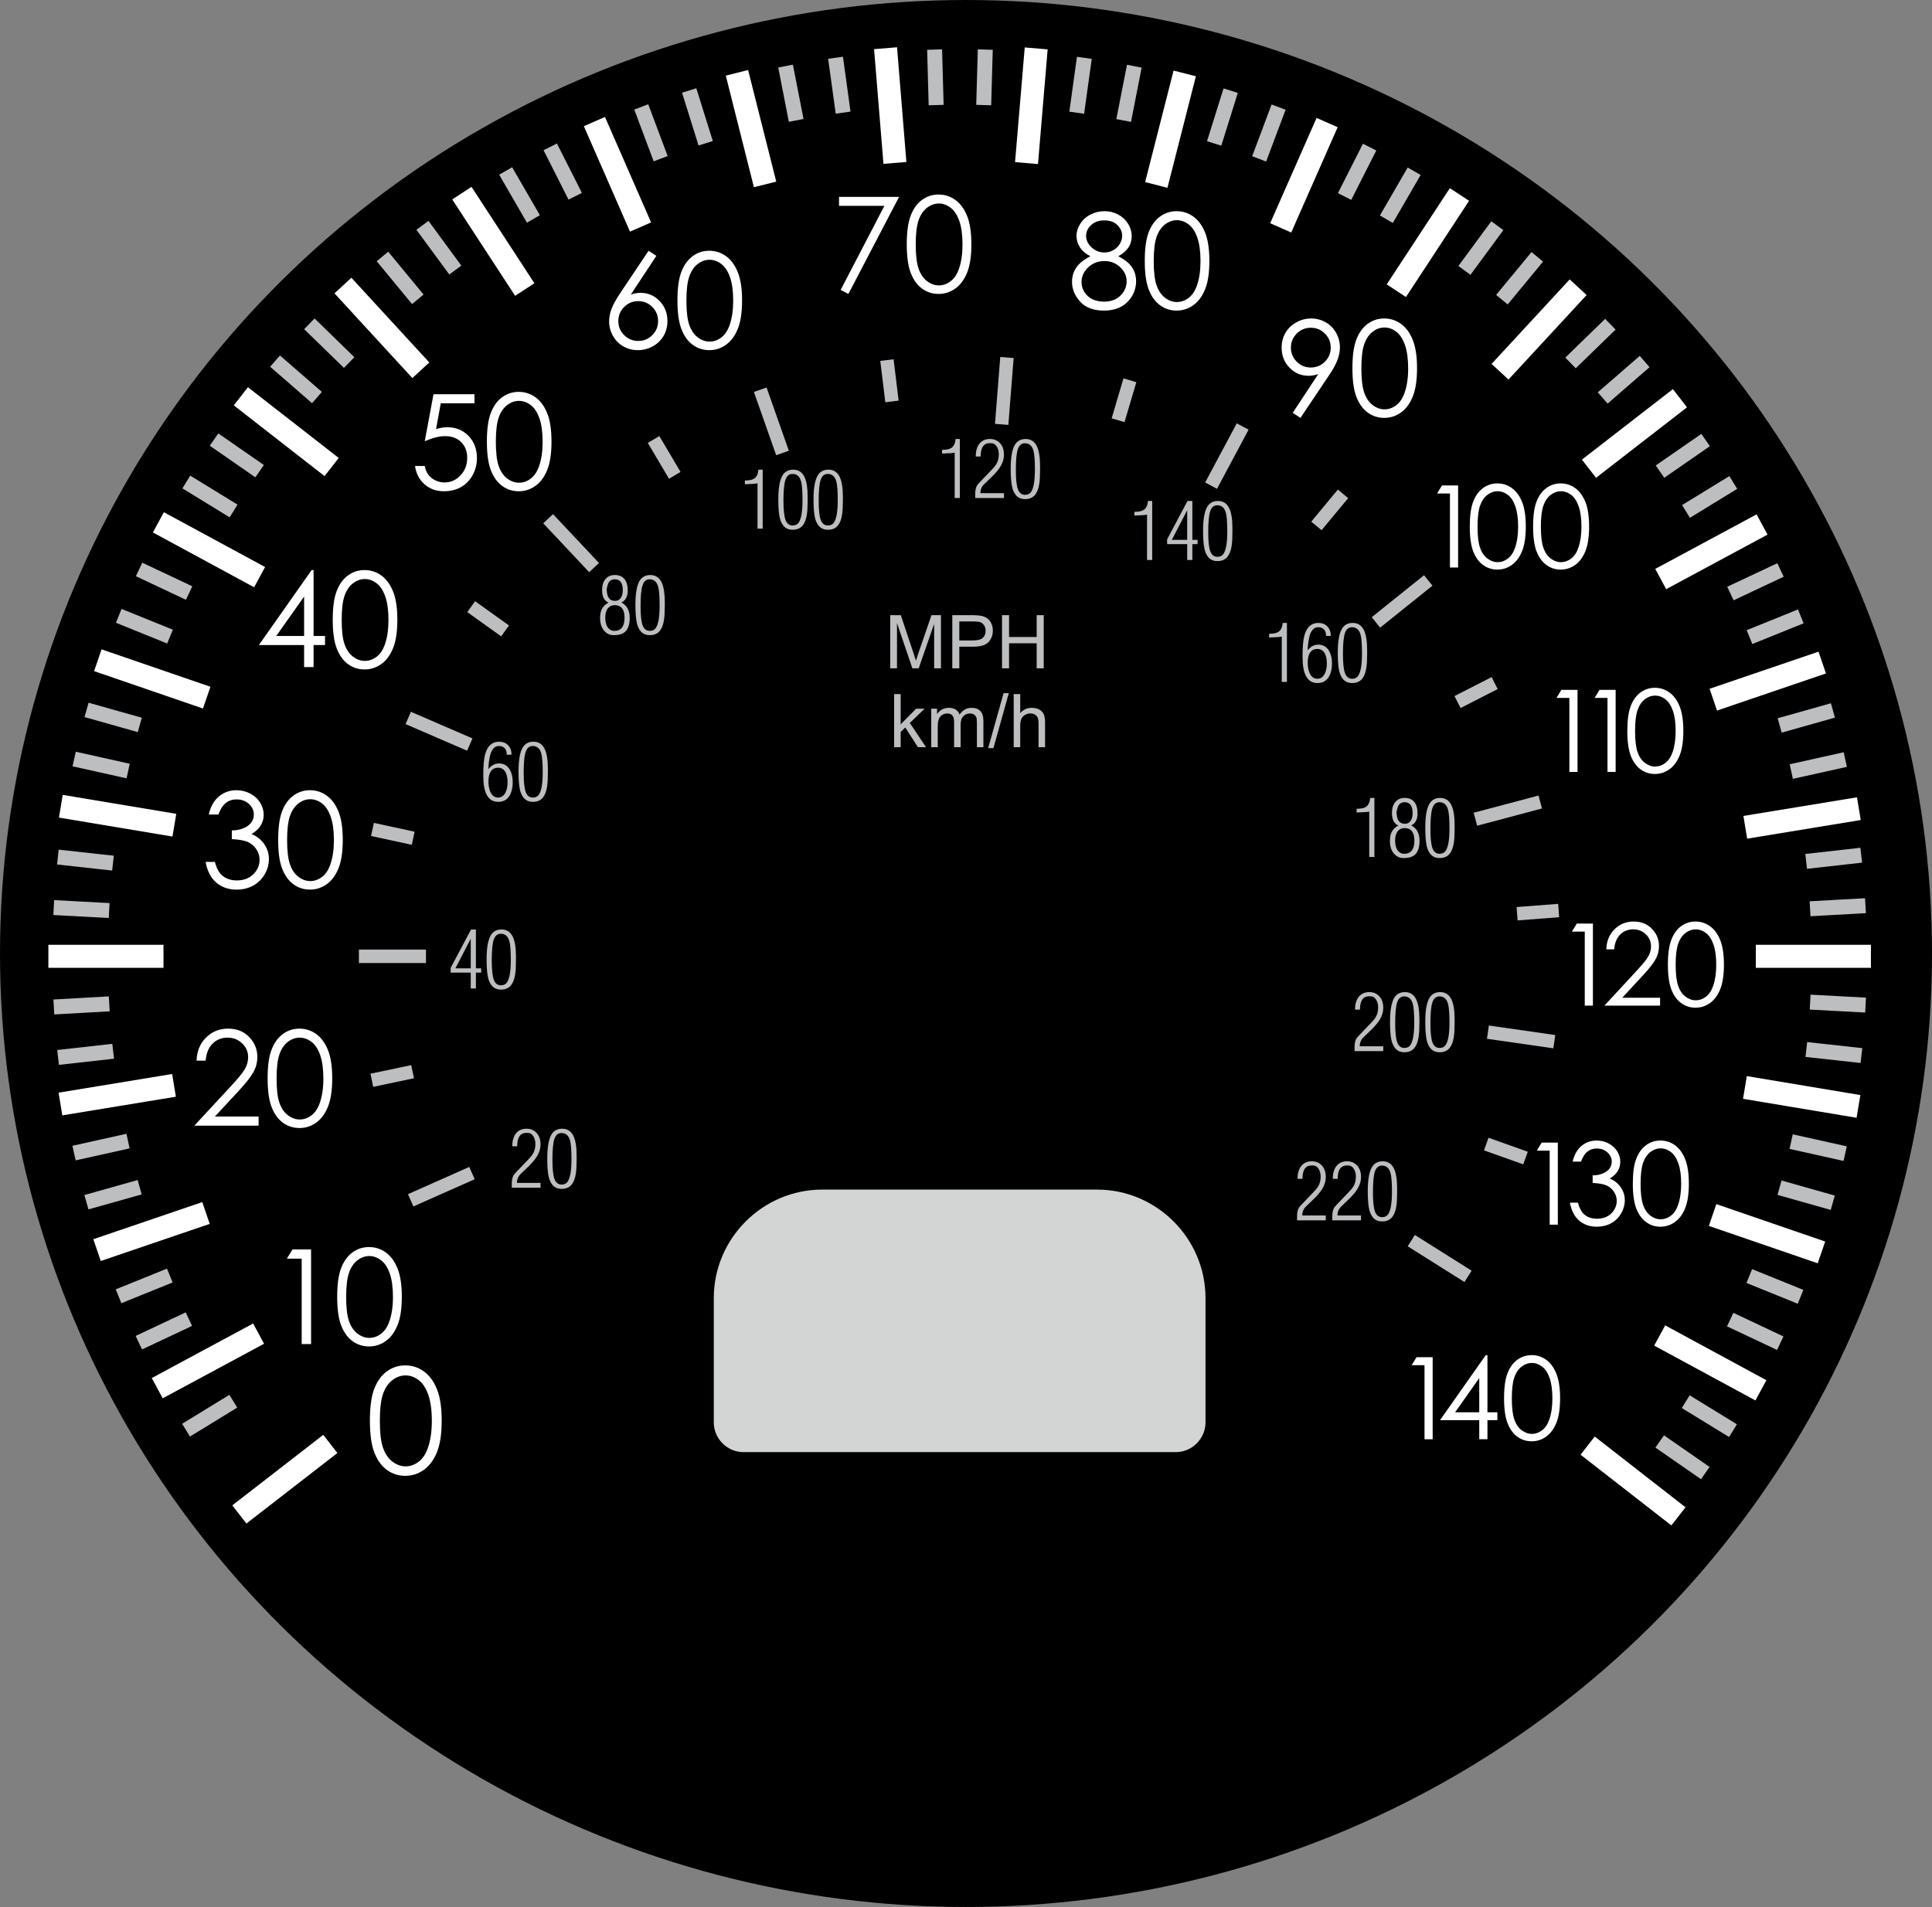 <?xml version="1.0" encoding="UTF-8" standalone="no"?>
<!-- Created with Inkscape (http://www.inkscape.org/) -->

<svg
   xmlns:dc="http://purl.org/dc/elements/1.1/"
   xmlns:cc="http://creativecommons.org/ns#"
   xmlns:rdf="http://www.w3.org/1999/02/22-rdf-syntax-ns#"
   xmlns:svg="http://www.w3.org/2000/svg"
   xmlns="http://www.w3.org/2000/svg"
   xmlns:sodipodi="http://sodipodi.sourceforge.net/DTD/sodipodi-0.dtd"
   xmlns:inkscape="http://www.inkscape.org/namespaces/inkscape"
   width="109.965mm"
   height="108.557mm"
   viewBox="0 0 389.641 384.65"
   id="svg7146"
   version="1.1"
   inkscape:version="0.91 r13725"
   sodipodi:docname="gauge-classic-panel.svg">
  <rect x="0" y="0" width="389.641" height="384.65" fill="#808080" stroke="none"/>
  <defs
     id="defs7148" />
  <sodipodi:namedview
     id="base"
     pagecolor="#ffffff"
     bordercolor="#666666"
     borderopacity="1.0"
     inkscape:pageopacity="0.0"
     inkscape:pageshadow="2"
     inkscape:zoom="0.98994949"
     inkscape:cx="306.3269"
     inkscape:cy="178.4712"
     inkscape:document-units="px"
     inkscape:current-layer="layer1"
     showgrid="false"
     fit-margin-top="0"
     fit-margin-left="0"
     fit-margin-right="0"
     fit-margin-bottom="0"
     inkscape:window-width="1855"
     inkscape:window-height="1056"
     inkscape:window-x="65"
     inkscape:window-y="24"
     inkscape:window-maximized="1" />
  <g
     inkscape:label="Layer 1"
     inkscape:groupmode="layer"
     id="layer1"
     transform="translate(-152.173,-380.322)">
    <ellipse
       style="fill:#000000;fill-opacity:1"
       id="path7694"
       cx="346.994"
       cy="572.646"
       rx="194.821"
       ry="192.325" />
    <path
       id="path16"
       style="fill:#ffffff;fill-opacity:1;fill-rule:evenodd;stroke:none"
       d="m 161.932,570.897 23.215,0 0,4.643 -23.215,0 z m 2.893,-30.243 22.897,3.823 -0.767,4.581 -22.893,-3.825 0.763,-4.579 z m 7.833,-29.355 21.957,7.545 -1.508,4.389 -21.956,-7.544 1.507,-4.391 z m 12.565,-27.661 20.413,11.056 -2.212,4.084 -20.412,-11.059 2.211,-4.081 z m 16.948,-25.215 18.315,14.269 -2.855,3.663 -18.309,-14.271 2.849,-3.661 z m 20.872,-22.077 15.713,17.089 -3.419,3.143 -15.709,-17.091 3.415,-3.141 z m 24.225,-18.337 12.681,19.445 -3.889,2.536 -12.68,-19.445 3.888,-2.536 z m 26.915,-14.096 9.304,21.268 -4.256,1.86 -9.303,-21.269 4.255,-1.859 z m 28.867,-9.471 5.676,22.511 -4.504,1.132 -5.672,-22.508 4.5,-1.135 z m 30.035,-4.587 1.887,23.139 -4.625,0.376 -1.891,-23.137 4.629,-0.377 z m 30.376,0.424 -1.948,23.133 -4.625,-0.391 1.951,-23.131 4.623,0.388 z m 29.896,5.423 -5.735,22.497 -4.5,-1.149 5.735,-22.492 4.5,1.144 z m 28.592,10.275 -9.363,21.244 -4.248,-1.875 9.361,-21.24 4.249,1.871 z m 26.509,14.844 -12.733,19.412 -3.881,-2.549 12.732,-19.408 3.883,2.545 z m 23.701,19.007 -15.757,17.049 -3.411,-3.153 15.756,-17.045 3.412,3.149 z m 36.484,48.329 -20.44,11.005 -2.199,-4.091 20.436,-11.001 2.203,4.087 z m -16.239,-25.679 -18.348,14.221 -2.843,-3.672 18.345,-14.217 2.845,3.668 z m -272.187,210.927 -18.349,14.221 -2.844,-3.669 18.347,-14.22 2.847,3.668 z m 300.212,-157.245 -21.975,7.485 -1.495,-4.396 21.972,-7.483 1.497,4.393 z m 7.013,29.563 -22.909,3.763 -0.751,-4.584 22.905,-3.761 0.755,4.583 z m -339.796,55.812 -22.907,3.763 -0.753,-4.581 22.905,-3.764 0.755,4.583 z m 6.824,25.652 -21.972,7.484 -1.499,-4.393 21.971,-7.487 1.5,4.396 z m 10.956,24.177 -20.44,11.003 -2.203,-4.087 20.441,-11.004 2.201,4.088 z m 268.367,18.717 18.312,14.271 -2.852,3.66 -18.313,-14.267 2.853,-3.664 z m 14.208,-22.423 20.412,11.059 -2.211,4.081 -20.412,-11.056 2.211,-4.084 z m 10.319,-24.457 21.953,7.545 -1.507,4.391 -21.955,-7.543 1.508,-4.393 z m 6.148,-25.823 22.9,3.825 -0.764,4.58 -22.901,-3.824 0.765,-4.581 z m 1.811,-26.481 23.216,0 0,4.643 -23.216,0 0,-4.643"
       inkscape:connector-curvature="0" />
    <path
       id="path18"
       style="fill:#bcbebf;fill-opacity:1;fill-rule:evenodd;stroke:none"
       d="m 174.12,581.301 -11.173,0.625 0.169,3.011 11.176,-0.625 c -0.063,-1.001 -0.123,-2.004 -0.172,-3.011 z m 0.703,9.569 -11.107,1.245 0.341,2.996 11.111,-1.245 c -0.12,-0.999 -0.241,-1.995 -0.345,-2.996 z m -0.553,-28.391 -11.177,-0.601 -0.161,3.007 11.177,0.603 c 0.048,-1.004 0.1,-2.009 0.161,-3.008 z m 4.069,-28.105 -10.883,-2.425 -0.652,2.94 10.893,2.428 c 0.209,-0.983 0.416,-1.967 0.641,-2.943 z m 8.689,-27.041 -10.34,-4.188 -1.128,2.793 10.329,4.183 c 0.371,-0.933 0.753,-1.861 1.139,-2.788 z m 13.044,-25.228 -9.532,-5.845 -1.575,2.568 9.523,5.843 c 0.523,-0.86 1.051,-1.715 1.584,-2.565 z m 17.017,-22.732 -8.457,-7.351 -1.975,2.273 8.451,7.349 c 0.655,-0.763 1.316,-1.519 1.981,-2.272 z m 20.509,-19.639 -7.127,-8.641 -2.325,1.919 7.127,8.645 c 0.768,-0.648 1.544,-1.288 2.325,-1.923 z m 23.452,-16.009 -5.589,-9.673 -2.612,1.509 5.595,9.679 c 0.864,-0.512 1.731,-1.016 2.607,-1.515 z m 25.771,-11.929 -3.911,-10.436 -2.821,1.057 3.916,10.445 c 0.936,-0.361 1.873,-0.723 2.816,-1.067 z m 27.404,-7.473 -2.145,-10.961 -2.957,0.579 2.141,10.949 c 0.984,-0.2 1.971,-0.383 2.961,-0.567 z m 28.255,-2.852 -0.311,-11.193 -3.012,0.084 0.308,11.196 c 1.003,-0.036 2.007,-0.065 3.015,-0.087 z m 28.337,1.793 1.535,-11.068 -2.983,-0.413 -1.535,11.064 c 0.995,0.129 1.989,0.272 2.983,0.417 z m 27.663,6.439 3.331,-10.645 -2.876,-0.901 -3.333,10.647 c 0.961,0.291 1.921,0.595 2.879,0.9 z m 26.207,10.935 5.048,-9.961 -2.688,-1.36 -5.045,9.964 c 0.9,0.447 1.796,0.896 2.685,1.357 z m 24.045,15.115 6.636,-9.015 -2.433,-1.785 -6.637,9.017 c 0.816,0.589 1.632,1.18 2.435,1.783 z m 39.085,40.936 9.196,-6.367 -1.717,-2.48 -9.199,6.368 c 0.58,0.821 1.156,1.647 1.72,2.479 z m -17.853,-22.08 8.032,-7.807 -2.101,-2.16 -8.037,7.808 c 0.708,0.715 1.413,1.431 2.107,2.159 z m 31.835,46.799 10.1,-4.756 -1.285,-2.725 -10.095,4.749 c 0.437,0.905 0.86,1.819 1.28,2.732 z m 9.697,26.691 10.743,-3.027 -0.815,-2.897 -10.74,3.023 c 0.28,0.964 0.548,1.931 0.812,2.901 z m -341.488,96.165 10.735,-3.021 c -0.281,-0.963 -0.549,-1.932 -0.811,-2.901 l -10.741,3.025 0.817,2.897 z m 10.809,28.249 10.089,-4.748 c -0.44,-0.904 -0.857,-1.819 -1.279,-2.731 l -10.095,4.753 1.284,2.725 z m 321.645,15.097 -9.525,-5.845 c -0.521,0.861 -1.052,1.715 -1.585,2.565 l 9.535,5.851 1.576,-2.571 z m 13.405,-27.112 -10.332,-4.184 c -0.368,0.935 -0.752,1.863 -1.137,2.789 l 10.341,4.188 1.128,-2.793 z m 8.76,-28.949 -10.896,-2.428 c -0.209,0.981 -0.417,1.965 -0.644,2.943 l 10.885,2.425 0.655,-2.94 z m 3.871,-29.996 -11.179,-0.603 c -0.043,1.005 -0.1,2.008 -0.163,3.008 l 11.179,0.603 0.163,-3.008 z m -1.124,-30.228 -11.115,1.248 c 0.12,0.996 0.241,1.993 0.343,2.996 l 11.107,-1.245 -0.335,-2.999 z m -352.249,1.601 -11.117,-1.224 -0.327,2.993 11.111,1.224 c 0.099,-1.003 0.219,-1.997 0.333,-2.993 z m 5.647,-27.832 -10.736,-3.029 -0.816,2.897 10.741,3.032 c 0.265,-0.968 0.532,-1.936 0.811,-2.9 z m 10.18,-26.516 -10.089,-4.756 -1.283,2.724 10.095,4.76 c 0.419,-0.913 0.841,-1.825 1.277,-2.728 z m 14.435,-24.459 c -0.579,0.821 -1.152,1.645 -1.717,2.48 l -9.189,-6.373 1.716,-2.477 9.191,6.371 z m 18.255,-21.748 c -0.707,0.712 -1.409,1.429 -2.104,2.156 l -8.027,-7.808 2.101,-2.159 8.029,7.811 z m 21.572,-18.469 c -0.815,0.589 -1.629,1.179 -2.435,1.783 l -6.624,-9.015 2.432,-1.788 6.627,9.02 z m 24.312,-14.675 -5.041,-9.964 -2.689,1.361 5.035,9.961 c 0.895,-0.461 1.796,-0.912 2.696,-1.359 z m 26.405,-10.456 -3.328,-10.648 -2.877,0.897 3.328,10.649 c 0.955,-0.307 1.912,-0.608 2.877,-0.899 z m 27.771,-5.939 -1.527,-11.068 -2.987,0.415 1.531,11.071 c 0.993,-0.147 1.985,-0.292 2.983,-0.417 z m 28.371,-1.271 0.315,-11.196 -3.013,-0.085 -0.319,11.193 c 1.008,0.024 2.013,0.051 3.017,0.088 z m 28.197,3.349 2.145,-10.945 -2.953,-0.58 -2.151,10.96 c 0.989,0.181 1.979,0.363 2.959,0.565 z m 27.255,7.993 3.923,-10.444 -2.824,-1.06 -3.917,10.433 c 0.944,0.345 1.88,0.708 2.819,1.071 z m 25.549,12.392 5.604,-9.677 -2.607,-1.507 -5.599,9.671 c 0.875,0.497 1.74,1.003 2.601,1.513 z m 23.161,16.435 c -0.769,-0.648 -1.543,-1.289 -2.324,-1.924 l 7.132,-8.64 2.328,1.919 -7.136,8.645 z m 36.756,43.036 c -0.519,-0.863 -1.049,-1.715 -1.583,-2.568 l 9.539,-5.843 1.576,2.572 -9.532,5.839 z m -16.603,-23.033 c -0.653,-0.765 -1.316,-1.523 -1.981,-2.276 l 8.464,-7.349 1.979,2.275 -8.461,7.351 z m 29.191,48.492 10.336,-4.177 -1.132,-2.796 -10.344,4.183 c 0.387,0.927 0.771,1.856 1.14,2.791 z m 8.176,27.197 10.897,-2.423 -0.653,-2.939 -10.885,2.419 c 0.225,0.977 0.431,1.96 0.641,2.943 z m -346.323,76.953 10.884,-2.419 c -0.225,-0.975 -0.432,-1.959 -0.641,-2.943 l -10.896,2.423 0.653,2.939 z m 9.216,28.808 10.341,-4.18 c -0.387,-0.927 -0.772,-1.855 -1.143,-2.789 l -10.328,4.176 1.129,2.793 z m 13.837,26.899 9.533,-5.84 c -0.536,-0.853 -1.067,-1.708 -1.587,-2.571 l -9.525,5.837 1.579,2.573 z m 306.465,6.131 -1.719,2.477 -9.195,-6.375 c 0.58,-0.82 1.153,-1.647 1.72,-2.479 l 9.193,6.376 z m 14.899,-26.323 -10.095,-4.761 c -0.423,0.913 -0.845,1.825 -1.28,2.729 l 10.091,4.757 1.284,-2.725 z m 10.359,-28.415 -10.739,-3.033 c -0.264,0.969 -0.533,1.937 -0.815,2.9 l 10.736,3.031 0.817,-2.897 z m 5.541,-29.735 -11.112,-1.223 c -0.099,1.001 -0.22,1.999 -0.337,2.995 l 11.119,1.223 0.331,-2.995 z m 0.563,-30.241 -11.177,0.624 c 0.064,1.003 0.125,2.005 0.173,3.011 l 11.173,-0.624 -0.169,-3.011"
       inkscape:connector-curvature="0" />
    <path
       id="path20"
       style="fill:#ffffff;fill-opacity:1;fill-rule:nonzero;stroke:none"
       d="m 196.22,544.616 -1.945,0 c 0.353,-1.572 1.031,-2.781 2.032,-3.633 1.009,-0.845 2.193,-1.269 3.559,-1.269 0.996,0 1.921,0.225 2.785,0.681 0.86,0.452 1.524,1.067 1.997,1.833 0.469,0.771 0.704,1.577 0.704,2.415 0,1.644 -0.815,2.945 -2.448,3.907 0.919,0.372 1.671,0.917 2.259,1.635 0.828,1.016 1.245,2.149 1.245,3.401 0,1.083 -0.289,2.115 -0.86,3.097 -0.569,0.979 -1.348,1.741 -2.333,2.277 -0.989,0.535 -2.089,0.801 -3.311,0.801 -1.641,0 -3.015,-0.475 -4.115,-1.417 -1.099,-0.949 -1.816,-2.339 -2.152,-4.173 l 1.868,0 c 0.331,1.236 0.797,2.131 1.415,2.685 0.789,0.7 1.789,1.049 3.009,1.049 1.384,0 2.499,-0.412 3.336,-1.245 0.84,-0.827 1.259,-1.803 1.259,-2.919 0,-0.744 -0.208,-1.44 -0.628,-2.092 -0.421,-0.645 -0.985,-1.136 -1.688,-1.465 -0.703,-0.328 -1.799,-0.532 -3.279,-0.607 l 0,-1.753 c 0.879,0 1.669,-0.156 2.388,-0.463 0.717,-0.304 1.24,-0.7 1.564,-1.172 0.328,-0.475 0.488,-0.997 0.488,-1.56 0,-0.829 -0.333,-1.545 -0.992,-2.152 -0.66,-0.608 -1.499,-0.909 -2.512,-0.909 -0.82,0 -1.532,0.231 -2.125,0.696 -0.599,0.461 -1.105,1.245 -1.52,2.352 z m 12.052,5.129 c 0,-2.52 0.272,-4.465 0.813,-5.843 0.543,-1.373 1.303,-2.417 2.293,-3.127 0.98,-0.709 2.084,-1.063 3.307,-1.063 1.235,0 2.356,0.357 3.357,1.072 1.008,0.713 1.799,1.784 2.384,3.211 0.584,1.427 0.876,3.344 0.876,5.749 0,2.397 -0.287,4.301 -0.863,5.723 -0.575,1.419 -1.369,2.491 -2.385,3.212 -1.008,0.721 -2.135,1.081 -3.369,1.081 -1.223,0 -2.32,-0.351 -3.295,-1.049 -0.98,-0.7 -1.745,-1.745 -2.295,-3.132 -0.551,-1.391 -0.824,-3.335 -0.824,-5.835 z m 1.805,0.036 c 0,2.157 0.193,3.783 0.58,4.887 0.385,1.107 0.951,1.94 1.701,2.511 0.755,0.572 1.553,0.859 2.389,0.859 0.852,0 1.64,-0.279 2.377,-0.837 0.731,-0.556 1.291,-1.395 1.671,-2.511 0.479,-1.36 0.717,-2.996 0.717,-4.908 0,-1.919 -0.212,-3.491 -0.639,-4.713 -0.424,-1.227 -1.009,-2.121 -1.757,-2.689 -0.748,-0.567 -1.536,-0.849 -2.369,-0.849 -0.847,0 -1.644,0.283 -2.389,0.849 -0.741,0.568 -1.308,1.4 -1.699,2.508 -0.385,1.103 -0.583,2.732 -0.583,4.895"
       inkscape:connector-curvature="0" />
    <path
       id="path22"
       style="fill:#ffffff;fill-opacity:1;fill-rule:nonzero;stroke:none"
       d="m 193.65,594.264 -1.831,0 c 0.053,-1.887 0.683,-3.431 1.892,-4.645 1.205,-1.209 2.693,-1.817 4.469,-1.817 1.755,0 3.176,0.567 4.26,1.703 1.087,1.133 1.631,2.465 1.631,4.008 0,1.081 -0.263,2.096 -0.779,3.043 -0.52,0.948 -1.529,2.233 -3.025,3.851 l -4.751,5.123 8.813,0 0,1.844 -12.961,0 7.291,-7.875 c 1.48,-1.587 2.441,-2.76 2.889,-3.528 0.447,-0.765 0.668,-1.572 0.668,-2.417 0,-1.072 -0.401,-1.999 -1.2,-2.773 -0.803,-0.769 -1.781,-1.16 -2.941,-1.16 -1.22,0 -2.233,0.407 -3.045,1.223 -0.804,0.809 -1.267,1.952 -1.38,3.423 z m 12.495,3.571 c 0,-2.521 0.269,-4.464 0.815,-5.843 0.54,-1.373 1.301,-2.417 2.291,-3.127 0.983,-0.709 2.087,-1.064 3.309,-1.064 1.233,0 2.356,0.36 3.359,1.072 1.003,0.713 1.799,1.787 2.38,3.212 0.588,1.427 0.877,3.344 0.877,5.749 0,2.396 -0.287,4.303 -0.864,5.724 -0.575,1.417 -1.367,2.488 -2.383,3.212 -1.011,0.72 -2.136,1.08 -3.369,1.08 -1.223,0 -2.321,-0.349 -3.297,-1.049 -0.977,-0.7 -1.745,-1.745 -2.293,-3.132 -0.549,-1.391 -0.824,-3.336 -0.824,-5.835 z m 1.808,0.036 c 0,2.157 0.189,3.784 0.573,4.887 0.388,1.105 0.953,1.94 1.707,2.511 0.753,0.572 1.548,0.859 2.387,0.859 0.852,0 1.641,-0.277 2.377,-0.836 0.733,-0.559 1.291,-1.396 1.672,-2.512 0.479,-1.36 0.72,-2.993 0.72,-4.908 0,-1.919 -0.213,-3.491 -0.64,-4.713 -0.425,-1.227 -1.009,-2.123 -1.757,-2.689 -0.751,-0.567 -1.539,-0.849 -2.372,-0.849 -0.845,0 -1.643,0.283 -2.387,0.849 -0.744,0.567 -1.311,1.4 -1.7,2.508 -0.385,1.103 -0.58,2.733 -0.58,4.895"
       inkscape:connector-curvature="0" />
    <path
       id="path24"
       style="fill:#ffffff;fill-opacity:1;fill-rule:nonzero;stroke:none"
       d="m 211.159,632.337 3.751,0 0,19.091 -1.893,0 0,-17.224 -2.993,0 1.136,-1.867 z m 9.019,9.553 c 0,-2.52 0.272,-4.464 0.817,-5.841 0.54,-1.375 1.303,-2.42 2.289,-3.128 0.983,-0.709 2.087,-1.061 3.309,-1.061 1.235,0 2.356,0.357 3.357,1.069 1.008,0.715 1.797,1.785 2.385,3.212 0.583,1.427 0.875,3.344 0.875,5.749 0,2.397 -0.289,4.303 -0.864,5.724 -0.576,1.417 -1.369,2.489 -2.383,3.211 -1.012,0.723 -2.136,1.081 -3.371,1.081 -1.223,0 -2.321,-0.351 -3.299,-1.049 -0.976,-0.699 -1.741,-1.745 -2.293,-3.133 -0.551,-1.389 -0.824,-3.333 -0.824,-5.833 z m 1.807,0.036 c 0,2.157 0.193,3.783 0.579,4.885 0.384,1.108 0.951,1.941 1.704,2.512 0.755,0.571 1.552,0.859 2.387,0.859 0.852,0 1.641,-0.279 2.376,-0.837 0.736,-0.557 1.293,-1.395 1.675,-2.511 0.476,-1.36 0.716,-2.995 0.716,-4.908 0,-1.917 -0.211,-3.491 -0.636,-4.713 -0.427,-1.228 -1.009,-2.123 -1.76,-2.688 -0.747,-0.568 -1.535,-0.852 -2.371,-0.852 -0.844,0 -1.643,0.284 -2.387,0.852 -0.744,0.565 -1.311,1.399 -1.701,2.507 -0.385,1.103 -0.581,2.733 -0.581,4.895"
       inkscape:connector-curvature="0" />
    <path
       id="path26"
       style="fill:#ffffff;fill-opacity:1;fill-rule:nonzero;stroke:none"
       d="m 226.772,666.877 c 0,-2.8 0.3,-4.959 0.905,-6.491 0.603,-1.527 1.448,-2.688 2.547,-3.475 1.092,-0.788 2.319,-1.181 3.675,-1.181 1.375,0 2.619,0.397 3.731,1.191 1.12,0.792 1.999,1.983 2.649,3.568 0.649,1.584 0.973,3.715 0.973,6.388 0,2.663 -0.317,4.78 -0.957,6.36 -0.641,1.575 -1.523,2.767 -2.651,3.567 -1.121,0.803 -2.371,1.2 -3.745,1.2 -1.356,0 -2.577,-0.387 -3.661,-1.164 -1.087,-0.779 -1.941,-1.94 -2.549,-3.481 -0.609,-1.543 -0.916,-3.704 -0.916,-6.481 z m 2.008,0.04 c 0,2.396 0.215,4.201 0.64,5.428 0.429,1.231 1.057,2.156 1.896,2.791 0.839,0.636 1.721,0.955 2.655,0.955 0.943,0 1.819,-0.308 2.637,-0.929 0.815,-0.62 1.435,-1.551 1.859,-2.791 0.532,-1.512 0.797,-3.328 0.797,-5.453 0,-2.132 -0.236,-3.88 -0.708,-5.237 -0.473,-1.363 -1.123,-2.357 -1.953,-2.987 -0.832,-0.631 -1.707,-0.945 -2.632,-0.945 -0.941,0 -1.829,0.315 -2.655,0.945 -0.828,0.629 -1.457,1.555 -1.892,2.785 -0.428,1.225 -0.644,3.036 -0.644,5.439"
       inkscape:connector-curvature="0" />
    <path
       id="path28"
       style="fill:#ffffff;fill-opacity:1;fill-rule:nonzero;stroke:none"
       d="m 215.026,495.305 0.389,0 0,13.301 2.309,0 0,1.829 -2.309,0 0,4.44 -1.909,0 0,-4.44 -9.124,0 10.644,-15.131 z m -1.52,13.301 0,-7.955 -5.621,7.955 5.621,0 z m 5.772,-3.269 c 0,-2.52 0.271,-4.465 0.813,-5.841 0.54,-1.375 1.303,-2.419 2.293,-3.129 0.98,-0.707 2.084,-1.061 3.307,-1.061 1.235,0 2.356,0.359 3.357,1.072 1.005,0.713 1.801,1.784 2.383,3.211 0.588,1.427 0.879,3.344 0.879,5.749 0,2.396 -0.289,4.3 -0.864,5.724 -0.575,1.417 -1.371,2.489 -2.385,3.211 -1.008,0.723 -2.135,1.081 -3.369,1.081 -1.223,0 -2.32,-0.349 -3.296,-1.049 -0.979,-0.7 -1.745,-1.745 -2.293,-3.133 -0.549,-1.391 -0.824,-3.335 -0.824,-5.833 z m 1.807,0.036 c 0,2.157 0.191,3.783 0.575,4.885 0.389,1.108 0.952,1.941 1.705,2.513 0.753,0.571 1.549,0.857 2.388,0.857 0.853,0 1.643,-0.279 2.377,-0.836 0.733,-0.557 1.291,-1.396 1.672,-2.512 0.479,-1.36 0.717,-2.996 0.717,-4.908 0,-1.919 -0.212,-3.491 -0.639,-4.712 -0.424,-1.228 -1.009,-2.124 -1.757,-2.689 -0.749,-0.568 -1.536,-0.852 -2.371,-0.852 -0.847,0 -1.64,0.284 -2.388,0.852 -0.741,0.565 -1.309,1.399 -1.699,2.507 -0.385,1.104 -0.581,2.733 -0.581,4.895"
       inkscape:connector-curvature="0" />
    <path
       id="path30"
       style="fill:#ffffff;fill-opacity:1;fill-rule:nonzero;stroke:none"
       d="m 247.866,459.842 0,1.821 -6.8,0 -0.948,5.2 c 0.832,-0.239 1.581,-0.364 2.244,-0.364 1.743,0 3.172,0.585 4.3,1.745 1.133,1.165 1.699,2.657 1.699,4.473 0,1.255 -0.295,2.407 -0.871,3.452 -0.583,1.045 -1.367,1.847 -2.355,2.407 -0.993,0.556 -2.135,0.836 -3.431,0.836 -1.552,0 -2.86,-0.475 -3.921,-1.417 -1.065,-0.949 -1.703,-2.176 -1.909,-3.683 l 1.963,0 c 0.145,0.736 0.393,1.333 0.743,1.789 0.352,0.461 0.82,0.831 1.4,1.113 0.587,0.279 1.199,0.42 1.84,0.42 1.252,0 2.329,-0.473 3.228,-1.427 0.903,-0.952 1.349,-2.143 1.349,-3.569 0,-1.289 -0.407,-2.336 -1.216,-3.14 -0.817,-0.807 -1.897,-1.205 -3.26,-1.205 -1.123,0 -2.485,0.34 -4.084,1.023 l 1.764,-9.475 8.265,0 z m 2.5,9.555 c 0,-2.521 0.272,-4.464 0.815,-5.843 0.541,-1.373 1.304,-2.42 2.291,-3.128 0.983,-0.709 2.088,-1.063 3.309,-1.063 1.236,0 2.357,0.359 3.357,1.073 1.005,0.712 1.8,1.784 2.383,3.209 0.585,1.428 0.876,3.345 0.876,5.751 0,2.396 -0.285,4.301 -0.861,5.724 -0.573,1.416 -1.369,2.488 -2.385,3.211 -1.009,0.721 -2.133,1.081 -3.369,1.081 -1.221,0 -2.319,-0.351 -3.295,-1.049 -0.98,-0.701 -1.745,-1.745 -2.296,-3.132 -0.548,-1.392 -0.824,-3.336 -0.824,-5.835 z m 1.809,0.036 c 0,2.157 0.188,3.783 0.575,4.887 0.385,1.105 0.952,1.939 1.704,2.511 0.756,0.572 1.552,0.859 2.391,0.859 0.848,0 1.636,-0.279 2.373,-0.836 0.735,-0.559 1.293,-1.396 1.675,-2.512 0.477,-1.361 0.715,-2.995 0.715,-4.908 0,-1.919 -0.211,-3.491 -0.636,-4.715 -0.427,-1.227 -1.009,-2.121 -1.759,-2.688 -0.748,-0.568 -1.537,-0.849 -2.368,-0.849 -0.848,0 -1.647,0.281 -2.391,0.849 -0.744,0.567 -1.311,1.399 -1.7,2.507 -0.385,1.103 -0.579,2.733 -0.579,4.896"
       inkscape:connector-curvature="0" />
    <path
       id="path32"
       style="fill:#ffffff;fill-opacity:1;fill-rule:nonzero;stroke:none"
       d="m 282.975,430.901 1.572,1.023 -5.152,7.813 c 0.692,-0.233 1.34,-0.349 1.944,-0.349 1.516,0 2.801,0.549 3.855,1.643 1.055,1.095 1.585,2.443 1.585,4.041 0,1.099 -0.256,2.089 -0.763,2.98 -0.512,0.887 -1.236,1.591 -2.177,2.115 -0.94,0.523 -1.947,0.783 -3.031,0.783 -1.045,0 -2.019,-0.252 -2.913,-0.757 -0.893,-0.505 -1.6,-1.219 -2.109,-2.136 -0.511,-0.916 -0.767,-1.9 -0.767,-2.945 0,-0.78 0.159,-1.599 0.475,-2.459 0.319,-0.859 0.883,-1.895 1.696,-3.109 l 5.785,-8.641 z m -2.084,10.16 c -1.111,0 -2.056,0.391 -2.841,1.175 -0.781,0.784 -1.175,1.732 -1.175,2.848 0,1.108 0.393,2.056 1.175,2.835 0.785,0.784 1.731,1.175 2.841,1.175 1.105,0 2.048,-0.391 2.835,-1.175 0.776,-0.779 1.173,-1.727 1.173,-2.835 0,-1.116 -0.397,-2.064 -1.173,-2.848 -0.787,-0.784 -1.729,-1.175 -2.835,-1.175 z m 7.908,-0.127 c 0,-2.521 0.271,-4.467 0.815,-5.844 0.541,-1.373 1.303,-2.417 2.291,-3.127 0.985,-0.709 2.085,-1.063 3.309,-1.063 1.236,0 2.356,0.357 3.356,1.071 1.007,0.713 1.8,1.785 2.384,3.212 0.584,1.427 0.879,3.344 0.879,5.751 0,2.395 -0.289,4.3 -0.864,5.721 -0.576,1.419 -1.368,2.489 -2.385,3.212 -1.008,0.723 -2.133,1.081 -3.369,1.081 -1.224,0 -2.321,-0.349 -3.296,-1.049 -0.979,-0.7 -1.745,-1.745 -2.295,-3.133 -0.549,-1.391 -0.824,-3.335 -0.824,-5.832 z m 1.808,0.035 c 0,2.157 0.189,3.783 0.576,4.887 0.387,1.107 0.953,1.939 1.707,2.511 0.751,0.572 1.548,0.859 2.385,0.859 0.851,0 1.64,-0.279 2.376,-0.836 0.735,-0.559 1.291,-1.396 1.672,-2.512 0.481,-1.36 0.719,-2.995 0.719,-4.908 0,-1.919 -0.212,-3.491 -0.639,-4.712 -0.423,-1.229 -1.009,-2.124 -1.759,-2.689 -0.748,-0.568 -1.536,-0.851 -2.369,-0.851 -0.844,0 -1.643,0.283 -2.385,0.851 -0.744,0.565 -1.313,1.4 -1.701,2.507 -0.388,1.104 -0.581,2.732 -0.581,4.895"
       inkscape:connector-curvature="0" />
    <path
       id="path34"
       style="fill:#ffffff;fill-opacity:1;fill-rule:nonzero;stroke:none"
       d="m 321.386,420.037 12.107,0 -10.217,19.569 -1.567,-0.8 8.825,-16.961 -9.148,0 z m 13.661,9.555 c 0,-2.52 0.269,-4.464 0.816,-5.843 0.539,-1.373 1.3,-2.419 2.289,-3.127 0.983,-0.709 2.087,-1.064 3.309,-1.064 1.235,0 2.357,0.357 3.355,1.072 1.008,0.715 1.801,1.785 2.385,3.212 0.583,1.425 0.876,3.344 0.876,5.749 0,2.396 -0.285,4.301 -0.863,5.724 -0.575,1.417 -1.371,2.488 -2.385,3.211 -1.008,0.721 -2.133,1.08 -3.368,1.08 -1.223,0 -2.323,-0.349 -3.296,-1.049 -0.981,-0.699 -1.745,-1.744 -2.295,-3.132 -0.549,-1.391 -0.824,-3.335 -0.824,-5.833 z m 1.807,0.036 c 0,2.156 0.191,3.783 0.576,4.887 0.387,1.107 0.953,1.94 1.705,2.511 0.755,0.572 1.549,0.86 2.388,0.86 0.849,0 1.639,-0.279 2.373,-0.839 0.735,-0.557 1.295,-1.396 1.676,-2.511 0.476,-1.36 0.715,-2.995 0.715,-4.908 0,-1.919 -0.212,-3.491 -0.636,-4.715 -0.427,-1.225 -1.009,-2.12 -1.756,-2.688 -0.751,-0.567 -1.54,-0.851 -2.372,-0.851 -0.845,0 -1.643,0.284 -2.388,0.851 -0.744,0.568 -1.311,1.4 -1.701,2.508 -0.383,1.101 -0.58,2.732 -0.58,4.895"
       inkscape:connector-curvature="0" />
    <path
       id="path36"
       style="fill:#ffffff;fill-opacity:1;fill-rule:nonzero;stroke:none"
       d="m 377.691,432.017 c 1.289,0.639 2.211,1.368 2.768,2.193 0.557,0.82 0.837,1.753 0.837,2.803 0,1.472 -0.479,2.769 -1.441,3.895 -1.177,1.373 -2.86,2.06 -5.049,2.06 -2.108,0 -3.712,-0.604 -4.801,-1.808 -1.088,-1.209 -1.633,-2.537 -1.633,-3.992 0,-1.061 0.288,-2.023 0.859,-2.873 0.567,-0.851 1.517,-1.613 2.853,-2.277 -0.935,-0.487 -1.636,-1.085 -2.105,-1.803 -0.464,-0.723 -0.7,-1.489 -0.7,-2.313 0,-0.827 0.249,-1.643 0.748,-2.431 0.499,-0.792 1.185,-1.417 2.065,-1.869 0.876,-0.456 1.824,-0.683 2.848,-0.683 0.993,0 1.913,0.231 2.765,0.688 0.845,0.46 1.508,1.08 1.987,1.868 0.484,0.788 0.724,1.613 0.724,2.48 0,0.864 -0.227,1.636 -0.683,2.308 -0.452,0.677 -1.133,1.259 -2.041,1.755 z m -2.844,-7.241 c -1.047,0 -1.915,0.309 -2.6,0.925 -0.692,0.62 -1.031,1.36 -1.031,2.215 0,0.847 0.364,1.617 1.105,2.304 0.739,0.687 1.604,1.032 2.591,1.032 0.631,0 1.228,-0.155 1.788,-0.469 0.565,-0.312 1.004,-0.736 1.317,-1.276 0.321,-0.541 0.475,-1.085 0.475,-1.631 0,-0.771 -0.312,-1.479 -0.935,-2.127 -0.619,-0.651 -1.524,-0.973 -2.711,-0.973 z m 0.092,8.204 c -1.313,0 -2.42,0.424 -3.309,1.275 -0.893,0.851 -1.337,1.848 -1.337,2.976 0,0.705 0.191,1.365 0.572,1.989 0.381,0.621 0.911,1.103 1.597,1.44 0.677,0.337 1.473,0.505 2.372,0.505 1.395,0 2.503,-0.413 3.323,-1.232 0.824,-0.824 1.232,-1.779 1.232,-2.883 0,-1.063 -0.436,-2.008 -1.304,-2.836 -0.869,-0.823 -1.917,-1.235 -3.145,-1.235 z m 8.107,-0.028 c 0,-2.519 0.269,-4.464 0.813,-5.843 0.543,-1.373 1.304,-2.417 2.291,-3.127 0.984,-0.709 2.088,-1.064 3.312,-1.064 1.233,0 2.355,0.36 3.356,1.073 1.005,0.712 1.8,1.785 2.383,3.211 0.584,1.427 0.876,3.344 0.876,5.749 0,2.396 -0.287,4.3 -0.864,5.724 -0.576,1.417 -1.368,2.489 -2.383,3.211 -1.009,0.723 -2.135,1.081 -3.368,1.081 -1.224,0 -2.321,-0.349 -3.299,-1.049 -0.98,-0.7 -1.744,-1.745 -2.293,-3.131 -0.549,-1.392 -0.824,-3.339 -0.824,-5.836 z m 1.808,0.036 c 0,2.157 0.189,3.783 0.575,4.885 0.387,1.108 0.953,1.94 1.705,2.513 0.755,0.571 1.549,0.857 2.388,0.857 0.849,0 1.639,-0.279 2.375,-0.836 0.735,-0.557 1.292,-1.396 1.675,-2.511 0.48,-1.363 0.716,-2.996 0.716,-4.909 0,-1.917 -0.211,-3.491 -0.637,-4.713 -0.424,-1.228 -1.011,-2.123 -1.756,-2.689 -0.751,-0.568 -1.54,-0.851 -2.372,-0.851 -0.847,0 -1.643,0.283 -2.388,0.851 -0.743,0.567 -1.311,1.4 -1.701,2.507 -0.383,1.105 -0.579,2.735 -0.579,4.896"
       inkscape:connector-curvature="0" />
    <path
       id="path38"
       style="fill:#ffffff;fill-opacity:1;fill-rule:nonzero;stroke:none"
       d="m 414.451,464.609 -1.567,-1.011 5.151,-7.813 c -0.691,0.227 -1.344,0.337 -1.944,0.337 -1.516,0 -2.799,-0.544 -3.856,-1.639 -1.057,-1.093 -1.584,-2.441 -1.584,-4.045 0,-1.099 0.256,-2.089 0.765,-2.972 0.512,-0.881 1.237,-1.585 2.175,-2.113 0.935,-0.527 1.944,-0.792 3.02,-0.792 1.052,0 2.025,0.256 2.921,0.765 0.895,0.511 1.6,1.223 2.109,2.14 0.513,0.916 0.764,1.896 0.764,2.932 0,0.788 -0.155,1.612 -0.472,2.472 -0.316,0.864 -0.876,1.9 -1.695,3.109 l -5.788,8.629 z m 2.079,-10.16 c 1.117,0 2.065,-0.391 2.849,-1.175 0.781,-0.779 1.172,-1.728 1.172,-2.836 0,-1.107 -0.391,-2.052 -1.172,-2.833 -0.784,-0.785 -1.732,-1.176 -2.849,-1.176 -1.108,0 -2.051,0.391 -2.836,1.176 -0.783,0.781 -1.173,1.727 -1.173,2.833 0,1.108 0.391,2.057 1.173,2.836 0.785,0.784 1.728,1.175 2.836,1.175 z m 8.395,0.144 c 0,-2.52 0.268,-4.464 0.816,-5.843 0.539,-1.373 1.3,-2.417 2.287,-3.127 0.987,-0.711 2.087,-1.063 3.312,-1.063 1.232,0 2.353,0.359 3.356,1.072 1.007,0.712 1.797,1.785 2.383,3.211 0.585,1.427 0.879,3.344 0.879,5.749 0,2.396 -0.289,4.301 -0.864,5.724 -0.579,1.417 -1.368,2.489 -2.384,3.211 -1.011,0.723 -2.137,1.081 -3.369,1.081 -1.225,0 -2.323,-0.349 -3.299,-1.049 -0.977,-0.7 -1.744,-1.744 -2.293,-3.132 -0.549,-1.391 -0.823,-3.336 -0.823,-5.835 z m 1.805,0.036 c 0,2.159 0.191,3.783 0.575,4.887 0.385,1.107 0.956,1.939 1.709,2.511 0.751,0.573 1.549,0.86 2.385,0.86 0.851,0 1.639,-0.279 2.373,-0.836 0.736,-0.559 1.293,-1.397 1.675,-2.513 0.479,-1.359 0.72,-2.993 0.72,-4.908 0,-1.919 -0.215,-3.491 -0.64,-4.713 -0.423,-1.227 -1.011,-2.121 -1.757,-2.689 -0.749,-0.567 -1.537,-0.849 -2.371,-0.849 -0.847,0 -1.641,0.283 -2.385,0.849 -0.745,0.568 -1.316,1.4 -1.703,2.508 -0.387,1.104 -0.581,2.733 -0.581,4.895"
       inkscape:connector-curvature="0" />
    <path
       id="path40"
       style="fill:#ffffff;fill-opacity:1;fill-rule:nonzero;stroke:none"
       d="m 442.987,478.242 3.253,0 0,16.552 -1.644,0 0,-14.931 -2.595,0 0.985,-1.621 z m 5.608,8.284 c 0,-2.184 0.235,-3.871 0.705,-5.065 0.471,-1.189 1.129,-2.096 1.987,-2.712 0.855,-0.613 1.808,-0.921 2.869,-0.921 1.072,0 2.044,0.312 2.909,0.929 0.875,0.619 1.56,1.549 2.069,2.785 0.503,1.236 0.76,2.899 0.76,4.984 0,2.079 -0.251,3.729 -0.751,4.963 -0.499,1.229 -1.185,2.159 -2.064,2.784 -0.877,0.627 -1.852,0.937 -2.924,0.937 -1.061,0 -2.013,-0.303 -2.857,-0.912 -0.848,-0.605 -1.513,-1.512 -1.991,-2.713 -0.473,-1.205 -0.713,-2.891 -0.713,-5.059 z m 1.567,0.032 c 0,1.869 0.165,3.279 0.5,4.236 0.333,0.96 0.827,1.681 1.48,2.176 0.651,0.496 1.343,0.745 2.071,0.745 0.735,0 1.417,-0.24 2.056,-0.725 0.636,-0.484 1.121,-1.209 1.451,-2.177 0.416,-1.179 0.625,-2.596 0.625,-4.255 0,-1.664 -0.184,-3.027 -0.557,-4.088 -0.364,-1.063 -0.875,-1.839 -1.52,-2.331 -0.651,-0.491 -1.333,-0.737 -2.055,-0.737 -0.736,0 -1.428,0.247 -2.071,0.737 -0.645,0.492 -1.139,1.215 -1.476,2.173 -0.333,0.957 -0.504,2.371 -0.504,4.245 z m 11.203,-0.032 c 0,-2.184 0.233,-3.871 0.707,-5.065 0.469,-1.189 1.129,-2.096 1.985,-2.712 0.853,-0.613 1.809,-0.921 2.869,-0.921 1.071,0 2.043,0.312 2.912,0.929 0.871,0.619 1.557,1.549 2.064,2.785 0.507,1.236 0.761,2.899 0.761,4.984 0,2.079 -0.249,3.729 -0.748,4.963 -0.501,1.229 -1.187,2.159 -2.068,2.784 -0.876,0.627 -1.851,0.937 -2.921,0.937 -1.06,0 -2.013,-0.303 -2.857,-0.912 -0.847,-0.605 -1.513,-1.512 -1.989,-2.713 -0.476,-1.205 -0.715,-2.891 -0.715,-5.059 z m 1.567,0.032 c 0,1.869 0.167,3.279 0.5,4.236 0.335,0.96 0.824,1.681 1.479,2.176 0.652,0.496 1.345,0.745 2.069,0.745 0.739,0 1.423,-0.24 2.059,-0.725 0.637,-0.484 1.123,-1.209 1.451,-2.177 0.416,-1.179 0.624,-2.596 0.624,-4.255 0,-1.664 -0.185,-3.027 -0.553,-4.088 -0.369,-1.063 -0.876,-1.839 -1.525,-2.331 -0.647,-0.491 -1.332,-0.737 -2.055,-0.737 -0.733,0 -1.423,0.247 -2.069,0.737 -0.647,0.492 -1.139,1.215 -1.473,2.173 -0.337,0.957 -0.505,2.371 -0.505,4.245"
       inkscape:connector-curvature="0" />
    <path
       id="path42"
       style="fill:#ffffff;fill-opacity:1;fill-rule:nonzero;stroke:none"
       d="m 467.068,519.468 3.256,0 0,16.552 -1.644,0 0,-14.932 -2.597,0 0.985,-1.62 z m 7.692,0 3.253,0 0,16.552 -1.644,0 0,-14.932 -2.596,0 0.987,-1.62 z m 5.605,8.283 c 0,-2.184 0.236,-3.871 0.707,-5.064 0.471,-1.191 1.132,-2.099 1.988,-2.713 0.853,-0.613 1.807,-0.921 2.868,-0.921 1.072,0 2.043,0.312 2.911,0.929 0.869,0.619 1.56,1.549 2.067,2.784 0.507,1.236 0.76,2.901 0.76,4.985 0,2.079 -0.249,3.729 -0.751,4.963 -0.496,1.229 -1.183,2.157 -2.064,2.784 -0.876,0.627 -1.851,0.937 -2.923,0.937 -1.061,0 -2.012,-0.304 -2.859,-0.911 -0.848,-0.605 -1.511,-1.513 -1.988,-2.716 -0.476,-1.204 -0.716,-2.891 -0.716,-5.057 z m 1.568,0.029 c 0,1.872 0.167,3.281 0.5,4.237 0.335,0.961 0.825,1.683 1.48,2.177 0.652,0.496 1.341,0.745 2.069,0.745 0.737,0 1.419,-0.241 2.056,-0.725 0.639,-0.484 1.121,-1.211 1.453,-2.177 0.413,-1.179 0.624,-2.597 0.624,-4.257 0,-1.661 -0.185,-3.023 -0.556,-4.084 -0.367,-1.064 -0.875,-1.84 -1.523,-2.331 -0.651,-0.493 -1.333,-0.737 -2.055,-0.737 -0.736,0 -1.424,0.244 -2.069,0.737 -0.647,0.491 -1.139,1.213 -1.477,2.173 -0.335,0.956 -0.503,2.369 -0.503,4.241"
       inkscape:connector-curvature="0" />
    <path
       id="path44"
       style="fill:#ffffff;fill-opacity:1;fill-rule:nonzero;stroke:none"
       d="m 470.178,566.616 3.249,0 0,16.552 -1.643,0 0,-14.933 -2.597,0 0.991,-1.619 z m 7.54,5.188 -1.587,0 c 0.044,-1.636 0.593,-2.977 1.643,-4.029 1.044,-1.048 2.333,-1.575 3.873,-1.575 1.523,0 2.755,0.493 3.692,1.475 0.941,0.984 1.415,2.14 1.415,3.476 0,0.937 -0.225,1.816 -0.676,2.639 -0.448,0.821 -1.324,1.936 -2.621,3.336 l -4.117,4.445 7.636,0 0,1.597 -11.236,0 6.323,-6.831 c 1.28,-1.373 2.113,-2.391 2.504,-3.055 0.387,-0.665 0.579,-1.364 0.579,-2.097 0,-0.929 -0.344,-1.733 -1.039,-2.405 -0.695,-0.667 -1.544,-1.005 -2.552,-1.005 -1.055,0 -1.935,0.353 -2.639,1.06 -0.696,0.703 -1.097,1.693 -1.197,2.969 z m 10.833,3.096 c 0,-2.187 0.233,-3.872 0.709,-5.067 0.467,-1.191 1.129,-2.097 1.983,-2.712 0.855,-0.613 1.812,-0.921 2.869,-0.921 1.071,0 2.045,0.312 2.912,0.929 0.872,0.619 1.559,1.548 2.067,2.784 0.503,1.237 0.759,2.9 0.759,4.987 0,2.077 -0.249,3.728 -0.747,4.96 -0.501,1.228 -1.189,2.16 -2.067,2.785 -0.877,0.625 -1.853,0.937 -2.924,0.937 -1.057,0 -2.013,-0.304 -2.857,-0.912 -0.849,-0.607 -1.513,-1.513 -1.987,-2.713 -0.476,-1.208 -0.717,-2.891 -0.717,-5.057 z m 1.567,0.029 c 0,1.871 0.165,3.28 0.5,4.236 0.333,0.961 0.827,1.683 1.48,2.177 0.651,0.496 1.344,0.745 2.071,0.745 0.736,0 1.42,-0.241 2.057,-0.727 0.635,-0.484 1.121,-1.208 1.449,-2.176 0.416,-1.18 0.624,-2.597 0.624,-4.256 0,-1.663 -0.183,-3.025 -0.552,-4.085 -0.368,-1.064 -0.876,-1.84 -1.524,-2.332 -0.649,-0.491 -1.333,-0.737 -2.055,-0.737 -0.736,0 -1.428,0.247 -2.071,0.737 -0.647,0.492 -1.139,1.213 -1.477,2.173 -0.333,0.956 -0.503,2.369 -0.503,4.244"
       inkscape:connector-curvature="0" />
    <path
       id="path46"
       style="fill:#ffffff;fill-opacity:1;fill-rule:nonzero;stroke:none"
       d="m 463.099,610.789 3.253,0 0,16.552 -1.643,0 0,-14.932 -2.596,0 0.985,-1.62 z m 7.929,3.835 -1.687,0 c 0.307,-1.363 0.895,-2.409 1.764,-3.147 0.871,-0.735 1.9,-1.104 3.083,-1.104 0.865,0 1.667,0.196 2.415,0.592 0.747,0.392 1.321,0.927 1.732,1.591 0.408,0.668 0.612,1.367 0.612,2.093 0,1.423 -0.709,2.552 -2.124,3.388 0.795,0.321 1.449,0.795 1.957,1.416 0.72,0.879 1.079,1.863 1.079,2.949 0,0.936 -0.248,1.831 -0.745,2.684 -0.493,0.851 -1.164,1.509 -2.023,1.975 -0.855,0.464 -1.811,0.696 -2.869,0.696 -1.424,0 -2.613,-0.412 -3.565,-1.229 -0.953,-0.823 -1.576,-2.028 -1.867,-3.619 l 1.62,0 c 0.284,1.072 0.691,1.848 1.225,2.328 0.684,0.605 1.549,0.909 2.611,0.909 1.2,0 2.163,-0.356 2.893,-1.079 0.725,-0.719 1.091,-1.564 1.091,-2.531 0,-0.645 -0.183,-1.249 -0.547,-1.813 -0.367,-0.56 -0.853,-0.987 -1.464,-1.271 -0.608,-0.285 -1.557,-0.461 -2.843,-0.525 l 0,-1.523 c 0.763,0 1.451,-0.133 2.071,-0.399 0.623,-0.265 1.077,-0.607 1.355,-1.017 0.287,-0.411 0.425,-0.864 0.425,-1.353 0,-0.717 -0.289,-1.34 -0.861,-1.865 -0.571,-0.527 -1.297,-0.787 -2.177,-0.787 -0.711,0 -1.329,0.199 -1.844,0.601 -0.517,0.4 -0.956,1.08 -1.316,2.039 z m 10.448,4.449 c 0,-2.185 0.235,-3.872 0.708,-5.067 0.471,-1.191 1.129,-2.097 1.984,-2.711 0.853,-0.613 1.808,-0.923 2.869,-0.923 1.071,0 2.043,0.312 2.912,0.931 0.871,0.617 1.559,1.548 2.067,2.784 0.508,1.236 0.759,2.9 0.759,4.985 0,2.077 -0.248,3.728 -0.748,4.961 -0.497,1.228 -1.188,2.159 -2.068,2.784 -0.875,0.627 -1.851,0.939 -2.921,0.939 -1.061,0 -2.011,-0.305 -2.855,-0.912 -0.849,-0.607 -1.513,-1.513 -1.991,-2.715 -0.477,-1.207 -0.716,-2.891 -0.716,-5.057 z m 1.569,0.029 c 0,1.871 0.165,3.28 0.496,4.236 0.336,0.961 0.828,1.683 1.48,2.179 0.653,0.495 1.345,0.745 2.071,0.745 0.737,0 1.421,-0.243 2.059,-0.725 0.639,-0.485 1.121,-1.211 1.451,-2.177 0.416,-1.181 0.623,-2.597 0.623,-4.257 0,-1.661 -0.184,-3.024 -0.552,-4.085 -0.369,-1.063 -0.877,-1.841 -1.524,-2.331 -0.649,-0.492 -1.335,-0.737 -2.056,-0.737 -0.733,0 -1.424,0.245 -2.071,0.737 -0.644,0.489 -1.136,1.213 -1.473,2.173 -0.335,0.956 -0.503,2.368 -0.503,4.243"
       inkscape:connector-curvature="0" />
    <path
       id="path48"
       style="fill:#ffffff;fill-opacity:1;fill-rule:nonzero;stroke:none"
       d="m 437.858,654.073 3.251,0 0,16.552 -1.643,0 0,-14.932 -2.595,0 0.987,-1.62 z m 13.964,-0.416 0.337,0 0,11.533 2.003,0 0,1.585 -2.003,0 0,3.849 -1.653,0 0,-3.849 -7.913,0 9.229,-13.119 z m -1.316,11.533 0,-6.899 -4.875,6.899 4.875,0 z m 5.003,-2.835 c 0,-2.185 0.232,-3.872 0.708,-5.065 0.467,-1.191 1.128,-2.096 1.985,-2.712 0.852,-0.613 1.809,-0.921 2.869,-0.921 1.071,0 2.043,0.311 2.909,0.929 0.872,0.619 1.559,1.548 2.067,2.784 0.507,1.237 0.763,2.901 0.763,4.985 0,2.079 -0.251,3.729 -0.751,4.963 -0.499,1.228 -1.188,2.159 -2.067,2.784 -0.879,0.625 -1.851,0.937 -2.921,0.937 -1.06,0 -2.015,-0.304 -2.859,-0.911 -0.848,-0.608 -1.515,-1.513 -1.988,-2.716 -0.477,-1.204 -0.716,-2.891 -0.716,-5.057 z m 1.565,0.031 c 0,1.871 0.167,3.28 0.5,4.236 0.333,0.96 0.828,1.683 1.48,2.177 0.653,0.495 1.343,0.745 2.069,0.745 0.739,0 1.423,-0.243 2.06,-0.727 0.637,-0.484 1.12,-1.209 1.452,-2.176 0.413,-1.18 0.62,-2.597 0.62,-4.256 0,-1.663 -0.184,-3.025 -0.552,-4.087 -0.368,-1.063 -0.876,-1.84 -1.525,-2.329 -0.648,-0.492 -1.333,-0.737 -2.055,-0.737 -0.733,0 -1.424,0.245 -2.069,0.737 -0.644,0.489 -1.137,1.212 -1.475,2.173 -0.333,0.956 -0.505,2.369 -0.505,4.243"
       inkscape:connector-curvature="0" />
    <path
       id="path50"
       style="fill:#bcbebf;fill-opacity:1;fill-rule:evenodd;stroke:none"
       d="m 234.451,621.194 12.361,-5.495 1.097,2.473 -12.36,5.493 -1.099,-2.472 z m 213.072,17.721 -11.447,-7.207 1.44,-2.291 11.447,7.209 -1.44,2.288 z m 11.853,-23.736 -7.911,-2.821 0.907,-2.545 7.92,2.821 -0.916,2.545 z m 6.073,-23.407 -13.387,-1.92 0.384,-2.68 13.391,1.925 -0.388,2.675 z m 1.168,-26.44 -8.373,0.64 -0.208,-2.693 8.383,-0.643 0.199,2.696 z m -3.465,-21.936 -13.071,3.475 -0.697,-2.615 13.075,-3.472 0.693,2.612 z m -236.263,53.5 8.217,-1.732 0.561,2.644 -8.228,1.736 -0.551,-2.648 z m -2.335,-25.035 13.528,0 0,2.707 -13.528,-10e-4 z m 3.024,-25.556 8.211,1.776 -0.571,2.641 -8.216,-1.775 0.576,-2.643 z m 7.463,-22.412 12.415,5.369 -1.072,2.484 -12.417,-5.371 1.075,-2.483 z m 12.952,-22.301 6.827,4.889 -1.575,2.197 -6.835,-4.892 1.583,-2.195 z m 15.711,-17.568 9.267,9.853 -1.972,1.855 -9.267,-9.856 1.972,-1.852 z m 21.443,-15.743 4.276,7.228 -2.323,1.379 -4.283,-7.233 2.329,-1.373 z m 21.627,-9.8 4.488,12.757 -2.553,0.9 -4.489,-12.761 2.555,-0.896 z m 25.615,-5.688 1.015,8.336 -2.681,0.328 -1.019,-8.345 2.685,-0.319 z m 24.212,-0.252 -1.065,13.485 -2.697,-0.212 1.065,-13.487 2.697,0.213 z m 24.744,4.871 -2.383,8.055 -2.593,-0.763 2.381,-8.063 2.595,0.771 z m 22.641,9.571 -6.372,11.932 -2.388,-1.273 6.373,-11.933 2.387,1.275 z m 20.08,13.817 -5.36,6.465 -2.083,-1.723 5.364,-6.472 2.079,1.729 z m 17,17.656 -10.549,8.464 -1.695,-2.111 10.551,-8.463 1.693,2.109 z m 13.156,20.852 -7.483,3.828 -1.228,-2.413 7.485,-3.827 1.225,2.412"
       inkscape:connector-curvature="0" />
    <path
       id="path52"
       style="fill:#bcbebf;fill-opacity:1;fill-rule:nonzero;stroke:none"
       d="m 256.43,618.921 4.755,0 0,0.977 -5.795,0 0,-0.832 c 0,-0.675 0.115,-1.225 0.337,-1.651 0.096,-0.192 0.703,-0.861 1.825,-2.004 0.459,-0.471 0.907,-0.941 1.351,-1.411 0.441,-0.468 0.749,-0.899 0.92,-1.283 0.213,-0.479 0.323,-1.029 0.323,-1.651 0,-0.555 -0.119,-1.04 -0.353,-1.459 -0.288,-0.512 -0.684,-0.769 -1.185,-0.769 -0.072,0 -0.187,0 -0.336,0 -0.66,0 -1.14,0.284 -1.439,0.849 -0.236,0.448 -0.353,1.06 -0.353,1.841 l -0.992,0 c 0,-1.025 0.219,-1.848 0.655,-2.465 0.513,-0.715 1.249,-1.071 2.209,-1.071 0.844,0 1.525,0.287 2.048,0.864 0.523,0.575 0.785,1.348 0.785,2.319 0,0.791 -0.231,1.568 -0.688,2.337 -0.341,0.575 -0.88,1.231 -1.616,1.968 -0.597,0.576 -1.196,1.152 -1.792,1.728 -0.16,0.16 -0.293,0.352 -0.403,0.575 -0.169,0.353 -0.256,0.732 -0.256,1.136 z m 6.116,-4.943 c 0,-2.337 0.299,-3.969 0.893,-4.897 0.471,-0.727 1.173,-1.087 2.115,-1.087 0.831,0 1.487,0.317 1.967,0.96 0.372,0.5 0.636,1.224 0.785,2.175 0.107,0.672 0.159,1.445 0.159,2.32 l 0,0.8 c 0,1.196 -0.052,2.128 -0.159,2.801 -0.149,0.961 -0.429,1.689 -0.835,2.191 -0.468,0.589 -1.139,0.881 -2.015,0.881 -0.823,0 -1.456,-0.283 -1.901,-0.848 -0.409,-0.503 -0.676,-1.184 -0.811,-2.049 -0.136,-0.864 -0.199,-1.947 -0.199,-3.247 z m 1.039,0.271 c 0,1.857 0.14,3.155 0.416,3.897 0.277,0.741 0.757,1.111 1.441,1.111 0.555,0 0.968,-0.213 1.247,-0.639 0.492,-0.769 0.737,-2.251 0.737,-4.449 0,-1.856 -0.097,-3.125 -0.289,-3.808 -0.279,-1.001 -0.853,-1.503 -1.729,-1.503 -0.672,0 -1.144,0.388 -1.415,1.167 -0.272,0.779 -0.408,2.187 -0.408,4.224"
       inkscape:connector-curvature="0" />
    <path
       id="path54"
       style="fill:#bcbebf;fill-opacity:1;fill-rule:nonzero;stroke:none"
       d="m 243.063,575.546 4.112,-7.745 0.977,0 0,7.843 1.056,0 0,0.863 -1.056,0 0,3.2 -1.039,0 0,-3.2 -4.051,0 z m 0.953,0.097 3.097,0 0,-5.971 -3.097,5.971 z m 6.297,-1.859 c 0,-2.336 0.3,-3.968 0.893,-4.895 0.471,-0.727 1.176,-1.089 2.113,-1.089 0.832,0 1.491,0.32 1.969,0.96 0.372,0.503 0.635,1.227 0.783,2.177 0.108,0.672 0.16,1.445 0.16,2.319 l 0,0.801 c 0,1.195 -0.052,2.127 -0.16,2.801 -0.148,0.96 -0.427,1.688 -0.832,2.192 -0.468,0.585 -1.14,0.879 -2.015,0.879 -0.823,0 -1.456,-0.283 -1.905,-0.848 -0.405,-0.501 -0.676,-1.184 -0.807,-2.048 -0.135,-0.864 -0.2,-1.947 -0.2,-3.249 z m 1.037,0.273 c 0,1.856 0.14,3.155 0.419,3.896 0.277,0.743 0.757,1.112 1.44,1.112 0.556,0 0.968,-0.213 1.249,-0.639 0.488,-0.769 0.736,-2.252 0.736,-4.449 0,-1.856 -0.099,-3.127 -0.291,-3.808 -0.276,-1.003 -0.855,-1.505 -1.727,-1.505 -0.672,0 -1.143,0.389 -1.416,1.168 -0.275,0.78 -0.411,2.187 -0.411,4.225"
       inkscape:connector-curvature="0" />
    <path
       id="path56"
       style="fill:#bcbebf;fill-opacity:1;fill-rule:nonzero;stroke:none"
       d="m 252.604,535.176 c -0.703,0 -1.217,0.3 -1.539,0.897 -0.253,0.469 -0.383,1.083 -0.383,1.84 0,0.821 0.123,1.521 0.368,2.096 0.343,0.789 0.865,1.185 1.567,1.185 0.685,0 1.199,-0.363 1.539,-1.089 0.255,-0.553 0.383,-1.216 0.383,-1.983 0,-0.801 -0.123,-1.452 -0.368,-1.953 -0.321,-0.66 -0.843,-0.993 -1.567,-0.993 z m 0.065,6.883 c -0.867,0 -1.541,-0.315 -2.035,-0.945 -0.395,-0.5 -0.672,-1.216 -0.832,-2.143 -0.109,-0.619 -0.161,-1.393 -0.161,-2.32 0,-1.889 0.125,-3.28 0.369,-4.177 0.469,-1.696 1.408,-2.544 2.816,-2.544 0.747,0 1.351,0.236 1.817,0.711 0.464,0.476 0.697,1.112 0.697,1.913 l -0.963,0 c 0,-0.555 -0.133,-0.987 -0.399,-1.296 -0.267,-0.309 -0.684,-0.464 -1.248,-0.464 -0.437,0 -0.816,0.207 -1.137,0.623 -0.253,0.332 -0.44,0.733 -0.552,1.201 -0.112,0.468 -0.199,0.939 -0.264,1.408 -0.063,0.469 -0.096,0.944 -0.096,1.424 0.299,-0.373 0.621,-0.656 0.968,-0.848 0.345,-0.192 0.74,-0.288 1.176,-0.288 0.96,0 1.687,0.427 2.177,1.28 0.384,0.673 0.576,1.492 0.576,2.464 0,1.045 -0.184,1.909 -0.544,2.593 -0.501,0.939 -1.292,1.408 -2.367,1.408 z m 4.08,-6.144 c 0,-2.337 0.297,-3.969 0.895,-4.899 0.469,-0.725 1.175,-1.087 2.112,-1.087 0.831,0 1.488,0.32 1.968,0.96 0.375,0.501 0.635,1.227 0.781,2.175 0.108,0.673 0.163,1.447 0.163,2.321 l 0,0.8 c 0,1.195 -0.055,2.128 -0.163,2.8 -0.147,0.961 -0.423,1.691 -0.831,2.193 -0.467,0.588 -1.14,0.88 -2.015,0.88 -0.823,0 -1.457,-0.284 -1.903,-0.849 -0.408,-0.5 -0.676,-1.183 -0.811,-2.047 -0.131,-0.865 -0.197,-1.948 -0.197,-3.248 z m 1.037,0.271 c 0,1.857 0.137,3.155 0.416,3.897 0.279,0.741 0.759,1.112 1.441,1.112 0.555,0 0.969,-0.215 1.249,-0.64 0.489,-0.769 0.735,-2.251 0.735,-4.449 0,-1.856 -0.095,-3.127 -0.289,-3.808 -0.276,-1.003 -0.853,-1.504 -1.725,-1.504 -0.673,0 -1.145,0.389 -1.419,1.168 -0.272,0.779 -0.408,2.185 -0.408,4.224"
       inkscape:connector-curvature="0" />
    <path
       id="path58"
       style="fill:#bcbebf;fill-opacity:1;fill-rule:nonzero;stroke:none"
       d="m 276.146,502.388 c -0.577,0 -1.028,0.203 -1.361,0.608 -0.364,0.448 -0.544,1.083 -0.544,1.904 0,0.735 0.133,1.339 0.401,1.809 0.331,0.575 0.811,0.863 1.439,0.863 0.747,0 1.292,-0.272 1.635,-0.815 0.276,-0.449 0.413,-1.068 0.413,-1.857 0,-0.756 -0.137,-1.344 -0.413,-1.76 -0.331,-0.5 -0.856,-0.752 -1.569,-0.752 z m 0.015,-5.217 c -0.723,0 -1.197,0.365 -1.416,1.097 -0.217,0.729 -0.283,1.144 -0.183,1.239 0.021,0.599 0.148,1.067 0.385,1.409 0.277,0.405 0.697,0.608 1.261,0.608 0.544,0 0.955,-0.236 1.233,-0.704 0.221,-0.385 0.336,-0.869 0.336,-1.456 0,-0.64 -0.105,-1.143 -0.319,-1.505 -0.268,-0.459 -0.7,-0.688 -1.299,-0.688 z m -1.264,4.705 c -0.48,-0.203 -0.828,-0.555 -1.041,-1.056 -0.171,-0.405 -0.252,-0.912 -0.252,-1.52 0,-0.865 0.207,-1.564 0.621,-2.097 0.459,-0.596 1.112,-0.895 1.951,-0.895 0.888,0 1.555,0.299 2.003,0.895 0.393,0.533 0.592,1.264 0.592,2.192 0,0.567 -0.092,1.047 -0.273,1.44 -0.212,0.471 -0.547,0.807 -1.007,1.009 0.609,0.32 1.051,0.767 1.328,1.344 0.233,0.501 0.352,1.088 0.352,1.761 0,1.237 -0.277,2.143 -0.832,2.719 -0.491,0.512 -1.291,0.768 -2.4,0.768 -0.791,0 -1.443,-0.315 -1.963,-0.943 -0.516,-0.632 -0.773,-1.464 -0.773,-2.496 0,-0.716 0.104,-1.303 0.317,-1.761 0.268,-0.565 0.727,-1.019 1.377,-1.36 z m 5.425,0.416 c 0,-2.337 0.297,-3.969 0.896,-4.897 0.469,-0.725 1.175,-1.087 2.112,-1.087 0.833,0 1.488,0.319 1.967,0.959 0.376,0.501 0.639,1.227 0.787,2.177 0.105,0.672 0.16,1.445 0.16,2.319 l 0,0.801 c 0,1.195 -0.055,2.128 -0.16,2.8 -0.148,0.96 -0.428,1.692 -0.832,2.192 -0.471,0.588 -1.143,0.88 -2.019,0.88 -0.82,0 -1.455,-0.283 -1.903,-0.848 -0.404,-0.503 -0.675,-1.184 -0.808,-2.049 -0.132,-0.863 -0.2,-1.945 -0.2,-3.247 z m 1.04,0.272 c 0,1.857 0.14,3.155 0.416,3.896 0.279,0.741 0.757,1.112 1.44,1.112 0.555,0 0.971,-0.213 1.248,-0.639 0.493,-0.769 0.736,-2.252 0.736,-4.449 0,-1.856 -0.095,-3.125 -0.287,-3.809 -0.277,-1.001 -0.852,-1.504 -1.729,-1.504 -0.672,0 -1.144,0.391 -1.413,1.169 -0.276,0.779 -0.411,2.185 -0.411,4.224"
       inkscape:connector-curvature="0" />
    <path
       id="path60"
       style="fill:#bcbebf;fill-opacity:1;fill-rule:nonzero;stroke:none"
       d="m 302.402,477.996 0,-0.752 c 0.888,0 1.525,-0.139 1.92,-0.415 0.459,-0.332 0.732,-0.924 0.817,-1.776 l 0.848,0 0,11.904 -1.04,0 0,-9.153 c -0.203,0.044 -0.4,0.075 -0.593,0.096 -0.191,0.021 -0.395,0.033 -0.608,0.033 -0.149,0 -0.404,0.011 -0.768,0.032 -0.361,0.02 -0.553,0.031 -0.576,0.031 z m 6.739,3.041 c 0,-2.337 0.3,-3.969 0.893,-4.897 0.475,-0.727 1.176,-1.087 2.113,-1.087 0.832,0 1.488,0.319 1.969,0.959 0.372,0.501 0.635,1.228 0.785,2.176 0.104,0.673 0.157,1.447 0.157,2.32 l 0,0.801 c 0,1.195 -0.053,2.127 -0.157,2.8 -0.151,0.96 -0.428,1.691 -0.833,2.192 -0.469,0.587 -1.143,0.88 -2.016,0.88 -0.823,0 -1.456,-0.284 -1.904,-0.848 -0.407,-0.503 -0.676,-1.184 -0.809,-2.048 -0.132,-0.864 -0.199,-1.948 -0.199,-3.248 z m 1.037,0.272 c 0,1.856 0.141,3.153 0.419,3.896 0.276,0.741 0.756,1.111 1.439,1.111 0.555,0 0.971,-0.213 1.249,-0.637 0.491,-0.769 0.735,-2.253 0.735,-4.451 0,-1.855 -0.093,-3.125 -0.287,-3.807 -0.276,-1.003 -0.856,-1.505 -1.728,-1.505 -0.675,0 -1.145,0.388 -1.419,1.169 -0.272,0.777 -0.408,2.185 -0.408,4.224 z m 6.065,-0.272 c 0,-2.337 0.3,-3.969 0.897,-4.897 0.471,-0.727 1.173,-1.087 2.112,-1.087 0.833,0 1.488,0.319 1.968,0.959 0.375,0.501 0.633,1.228 0.785,2.176 0.105,0.673 0.157,1.447 0.157,2.32 l 0,0.801 c 0,1.195 -0.052,2.127 -0.157,2.8 -0.152,0.96 -0.429,1.691 -0.831,2.192 -0.471,0.587 -1.143,0.88 -2.019,0.88 -0.823,0 -1.455,-0.284 -1.905,-0.848 -0.404,-0.503 -0.673,-1.184 -0.805,-2.048 -0.136,-0.864 -0.203,-1.948 -0.203,-3.248 z m 1.041,0.272 c 0,1.856 0.137,3.153 0.417,3.896 0.277,0.741 0.757,1.111 1.44,1.111 0.552,0 0.969,-0.213 1.247,-0.637 0.493,-0.769 0.737,-2.253 0.737,-4.451 0,-1.855 -0.097,-3.125 -0.287,-3.807 -0.28,-1.003 -0.856,-1.505 -1.731,-1.505 -0.672,0 -1.144,0.388 -1.417,1.169 -0.271,0.777 -0.407,2.185 -0.407,4.224"
       inkscape:connector-curvature="0" />
    <path
       id="path62"
       style="fill:#bcbebf;fill-opacity:1;fill-rule:nonzero;stroke:none"
       d="m 342.166,471.813 0,-0.752 c 0.884,0 1.524,-0.14 1.92,-0.416 0.46,-0.332 0.731,-0.923 0.816,-1.777 l 0.848,0 0,11.905 -1.039,0 0,-9.152 c -0.205,0.043 -0.403,0.075 -0.593,0.095 -0.193,0.023 -0.393,0.033 -0.607,0.033 -0.152,0 -0.407,0.009 -0.771,0.032 -0.36,0.02 -0.555,0.032 -0.575,0.032 z m 7.731,7.984 4.752,0 0,0.976 -5.795,0 0,-0.831 c 0,-0.676 0.111,-1.225 0.336,-1.652 0.096,-0.192 0.707,-0.861 1.827,-2.003 0.459,-0.472 0.907,-0.943 1.351,-1.411 0.443,-0.468 0.749,-0.899 0.919,-1.283 0.215,-0.48 0.323,-1.029 0.323,-1.651 0,-0.555 -0.117,-1.04 -0.356,-1.46 -0.287,-0.511 -0.68,-0.767 -1.18,-0.767 -0.076,0 -0.187,0 -0.337,0 -0.663,0 -1.143,0.283 -1.44,0.847 -0.233,0.449 -0.353,1.063 -0.353,1.841 l -0.989,0 c 0,-1.024 0.219,-1.847 0.655,-2.465 0.511,-0.715 1.249,-1.072 2.209,-1.072 0.843,0 1.525,0.288 2.047,0.865 0.524,0.576 0.785,1.349 0.785,2.321 0,0.788 -0.232,1.567 -0.689,2.335 -0.341,0.576 -0.88,1.232 -1.615,1.968 -0.599,0.576 -1.195,1.152 -1.792,1.728 -0.161,0.161 -0.295,0.352 -0.401,0.577 -0.171,0.351 -0.255,0.729 -0.255,1.135 z m 6.112,-4.944 c 0,-2.336 0.299,-3.968 0.896,-4.896 0.467,-0.727 1.173,-1.089 2.112,-1.089 0.831,0 1.489,0.321 1.968,0.961 0.375,0.501 0.633,1.227 0.784,2.175 0.107,0.673 0.16,1.447 0.16,2.32 l 0,0.801 c 0,1.195 -0.053,2.129 -0.16,2.8 -0.151,0.961 -0.427,1.691 -0.833,2.193 -0.468,0.587 -1.14,0.88 -2.015,0.88 -0.823,0 -1.457,-0.284 -1.904,-0.849 -0.404,-0.5 -0.677,-1.184 -0.809,-2.048 -0.133,-0.864 -0.199,-1.947 -0.199,-3.248 z m 1.039,0.272 c 0,1.857 0.139,3.155 0.416,3.897 0.28,0.741 0.76,1.111 1.441,1.111 0.555,0 0.969,-0.212 1.248,-0.639 0.489,-0.769 0.737,-2.251 0.737,-4.449 0,-1.856 -0.095,-3.127 -0.289,-3.809 -0.279,-1.001 -0.853,-1.503 -1.729,-1.503 -0.671,0 -1.143,0.388 -1.415,1.168 -0.273,0.777 -0.409,2.185 -0.409,4.224"
       inkscape:connector-curvature="0" />
    <path
       id="path64"
       style="fill:#bcbebf;fill-opacity:1;fill-rule:nonzero;stroke:none"
       d="m 380.962,484.313 0,-0.752 c 0.885,0 1.527,-0.137 1.921,-0.416 0.459,-0.329 0.731,-0.923 0.815,-1.775 l 0.848,0 0,11.904 -1.04,0 0,-9.153 c -0.203,0.044 -0.399,0.076 -0.592,0.096 -0.191,0.021 -0.392,0.032 -0.609,0.032 -0.148,0 -0.405,0.011 -0.767,0.033 -0.36,0.02 -0.555,0.031 -0.576,0.031 z m 6.593,4.8 4.112,-7.743 0.976,0 0,7.84 1.056,0 0,0.864 -1.056,0 0,3.2 -1.04,0 0,-3.2 -4.048,0 z m 0.951,0.097 3.097,0 0,-5.969 -3.097,5.969 z m 6.299,-1.856 c 0,-2.336 0.3,-3.969 0.896,-4.897 0.469,-0.725 1.173,-1.087 2.112,-1.087 0.832,0 1.488,0.319 1.968,0.959 0.373,0.503 0.635,1.228 0.785,2.176 0.107,0.673 0.16,1.447 0.16,2.32 l 0,0.8 c 0,1.196 -0.053,2.129 -0.16,2.801 -0.151,0.96 -0.429,1.691 -0.833,2.192 -0.471,0.587 -1.141,0.88 -2.016,0.88 -0.821,0 -1.455,-0.283 -1.904,-0.848 -0.405,-0.501 -0.675,-1.183 -0.808,-2.048 -0.135,-0.864 -0.2,-1.948 -0.2,-3.248 z m 1.04,0.271 c 0,1.857 0.139,3.155 0.417,3.899 0.275,0.74 0.755,1.109 1.439,1.109 0.556,0 0.971,-0.212 1.247,-0.639 0.492,-0.768 0.739,-2.252 0.739,-4.448 0,-1.856 -0.096,-3.127 -0.289,-3.809 -0.279,-1.003 -0.852,-1.504 -1.728,-1.504 -0.672,0 -1.143,0.389 -1.415,1.169 -0.273,0.777 -0.409,2.185 -0.409,4.223"
       inkscape:connector-curvature="0" />
    <path
       id="path66"
       style="fill:#bcbebf;fill-opacity:1;fill-rule:nonzero;stroke:none"
       d="m 408.131,508.913 0,-0.752 c 0.885,0 1.527,-0.14 1.921,-0.416 0.459,-0.331 0.731,-0.924 0.816,-1.777 l 0.848,0 0,11.905 -1.039,0 0,-9.152 c -0.204,0.043 -0.403,0.073 -0.595,0.095 -0.192,0.023 -0.393,0.033 -0.607,0.033 -0.151,0 -0.405,0.011 -0.769,0.032 -0.36,0.02 -0.555,0.032 -0.576,0.032 z m 9.699,2.304 c -0.704,0 -1.216,0.297 -1.537,0.896 -0.256,0.468 -0.383,1.083 -0.383,1.841 0,0.82 0.123,1.519 0.368,2.095 0.34,0.789 0.861,1.184 1.567,1.184 0.681,0 1.196,-0.361 1.537,-1.088 0.255,-0.555 0.383,-1.217 0.383,-1.984 0,-0.8 -0.121,-1.452 -0.368,-1.952 -0.32,-0.661 -0.841,-0.992 -1.567,-0.992 z m 0.063,6.88 c -0.863,0 -1.54,-0.315 -2.031,-0.944 -0.396,-0.5 -0.673,-1.216 -0.832,-2.144 -0.109,-0.619 -0.161,-1.392 -0.161,-2.319 0,-1.889 0.123,-3.281 0.368,-4.179 0.471,-1.696 1.409,-2.544 2.817,-2.544 0.745,0 1.351,0.237 1.816,0.712 0.464,0.476 0.696,1.112 0.696,1.912 l -0.96,0 c 0,-0.553 -0.133,-0.987 -0.399,-1.296 -0.269,-0.308 -0.684,-0.463 -1.248,-0.463 -0.439,0 -0.82,0.207 -1.139,0.624 -0.257,0.331 -0.439,0.729 -0.551,1.2 -0.112,0.468 -0.201,0.939 -0.264,1.408 -0.064,0.468 -0.096,0.944 -0.096,1.424 0.299,-0.373 0.62,-0.656 0.967,-0.849 0.347,-0.189 0.741,-0.287 1.177,-0.287 0.957,0 1.685,0.427 2.176,1.28 0.384,0.672 0.577,1.492 0.577,2.464 0,1.045 -0.184,1.909 -0.545,2.593 -0.503,0.937 -1.293,1.407 -2.369,1.407 z m 4.081,-6.143 c 0,-2.339 0.3,-3.969 0.897,-4.899 0.467,-0.725 1.173,-1.088 2.112,-1.088 0.831,0 1.488,0.32 1.968,0.96 0.375,0.503 0.633,1.227 0.781,2.179 0.109,0.671 0.163,1.444 0.163,2.317 l 0,0.801 c 0,1.193 -0.053,2.128 -0.163,2.8 -0.148,0.961 -0.423,1.692 -0.831,2.192 -0.471,0.587 -1.141,0.88 -2.015,0.88 -0.824,0 -1.457,-0.283 -1.907,-0.848 -0.404,-0.501 -0.673,-1.183 -0.808,-2.048 -0.132,-0.864 -0.199,-1.947 -0.199,-3.247 z m 1.04,0.271 c 0,1.857 0.137,3.155 0.416,3.896 0.279,0.743 0.757,1.112 1.441,1.112 0.555,0 0.968,-0.213 1.247,-0.64 0.491,-0.768 0.737,-2.249 0.737,-4.449 0,-1.855 -0.095,-3.124 -0.289,-3.807 -0.276,-1.003 -0.853,-1.504 -1.727,-1.504 -0.672,0 -1.144,0.389 -1.417,1.168 -0.272,0.779 -0.408,2.185 -0.408,4.224"
       inkscape:connector-curvature="0" />
    <path
       id="path68"
       style="fill:#bcbebf;fill-opacity:1;fill-rule:nonzero;stroke:none"
       d="m 425.775,544.214 0,-0.752 c 0.884,0 1.524,-0.139 1.92,-0.416 0.459,-0.331 0.731,-0.923 0.816,-1.775 l 0.848,0 0,11.903 -1.039,0 0,-9.152 c -0.204,0.043 -0.403,0.075 -0.595,0.096 -0.192,0.021 -0.393,0.032 -0.607,0.032 -0.151,0 -0.405,0.009 -0.768,0.032 -0.364,0.021 -0.556,0.032 -0.576,0.032 z m 9.665,3.136 c -0.576,0 -1.029,0.204 -1.361,0.608 -0.36,0.448 -0.543,1.084 -0.543,1.905 0,0.736 0.133,1.34 0.399,1.807 0.331,0.577 0.811,0.865 1.439,0.865 0.749,0 1.293,-0.273 1.635,-0.817 0.277,-0.447 0.416,-1.065 0.416,-1.855 0,-0.757 -0.139,-1.345 -0.416,-1.761 -0.333,-0.501 -0.852,-0.752 -1.568,-0.752 z m 0.016,-5.216 c -0.727,0 -1.199,0.365 -1.416,1.096 -0.219,0.731 -0.281,1.145 -0.185,1.24 0.023,0.597 0.151,1.067 0.385,1.409 0.276,0.403 0.699,0.608 1.263,0.608 0.545,0 0.956,-0.236 1.232,-0.705 0.227,-0.385 0.335,-0.869 0.335,-1.456 0,-0.639 -0.105,-1.141 -0.319,-1.504 -0.267,-0.459 -0.696,-0.688 -1.295,-0.688 z m -1.265,4.704 c -0.479,-0.203 -0.825,-0.556 -1.039,-1.056 -0.171,-0.405 -0.256,-0.912 -0.256,-1.52 0,-0.864 0.207,-1.563 0.624,-2.096 0.457,-0.597 1.108,-0.895 1.952,-0.895 0.884,0 1.551,0.297 1.999,0.895 0.397,0.533 0.592,1.264 0.592,2.192 0,0.565 -0.091,1.045 -0.268,1.44 -0.216,0.471 -0.555,0.807 -1.011,1.008 0.608,0.32 1.053,0.768 1.328,1.344 0.235,0.503 0.352,1.089 0.352,1.76 0,1.239 -0.277,2.145 -0.832,2.72 -0.492,0.513 -1.291,0.769 -2.4,0.769 -0.791,0 -1.443,-0.315 -1.96,-0.945 -0.521,-0.629 -0.779,-1.461 -0.779,-2.496 0,-0.715 0.109,-1.301 0.323,-1.76 0.268,-0.565 0.725,-1.017 1.375,-1.36 z m 5.427,0.416 c 0,-2.336 0.296,-3.968 0.896,-4.896 0.468,-0.725 1.171,-1.087 2.112,-1.087 0.831,0 1.488,0.319 1.968,0.959 0.373,0.503 0.635,1.227 0.783,2.176 0.108,0.672 0.161,1.445 0.161,2.321 l 0,0.799 c 0,1.195 -0.053,2.128 -0.161,2.8 -0.148,0.961 -0.427,1.691 -0.832,2.193 -0.469,0.587 -1.14,0.88 -2.015,0.88 -0.823,0 -1.457,-0.283 -1.907,-0.848 -0.403,-0.501 -0.672,-1.184 -0.805,-2.048 -0.133,-0.864 -0.2,-1.948 -0.2,-3.249 z m 1.04,0.272 c 0,1.857 0.137,3.156 0.415,3.897 0.277,0.741 0.757,1.112 1.441,1.112 0.555,0 0.969,-0.215 1.248,-0.641 0.491,-0.767 0.737,-2.249 0.737,-4.448 0,-1.856 -0.097,-3.125 -0.289,-3.809 -0.277,-1.001 -0.855,-1.503 -1.729,-1.503 -0.672,0 -1.144,0.389 -1.415,1.168 -0.273,0.779 -0.408,2.187 -0.408,4.224"
       inkscape:connector-curvature="0" />
    <path
       id="path70"
       style="fill:#bcbebf;fill-opacity:1;fill-rule:nonzero;stroke:none"
       d="m 426.399,591.365 4.751,0 0,0.977 -5.792,0 0,-0.833 c 0,-0.675 0.112,-1.224 0.335,-1.651 0.097,-0.192 0.707,-0.861 1.825,-2.001 0.459,-0.472 0.908,-0.943 1.353,-1.412 0.443,-0.469 0.752,-0.899 0.919,-1.283 0.213,-0.48 0.321,-1.029 0.321,-1.651 0,-0.555 -0.117,-1.041 -0.352,-1.459 -0.288,-0.512 -0.684,-0.768 -1.183,-0.768 -0.076,0 -0.188,0 -0.337,0 -0.663,0 -1.141,0.281 -1.441,0.848 -0.232,0.448 -0.352,1.061 -0.352,1.84 l -0.992,0 c 0,-1.024 0.221,-1.847 0.657,-2.464 0.515,-0.715 1.249,-1.072 2.209,-1.072 0.841,0 1.524,0.287 2.048,0.864 0.523,0.575 0.781,1.349 0.781,2.32 0,0.789 -0.229,1.568 -0.687,2.336 -0.343,0.576 -0.881,1.232 -1.616,1.969 -0.597,0.575 -1.195,1.152 -1.792,1.728 -0.16,0.159 -0.293,0.352 -0.401,0.576 -0.169,0.352 -0.255,0.729 -0.255,1.135 z m 6.112,-4.944 c 0,-2.337 0.299,-3.968 0.897,-4.896 0.469,-0.725 1.173,-1.088 2.111,-1.088 0.833,0 1.489,0.32 1.968,0.96 0.375,0.5 0.633,1.227 0.787,2.176 0.105,0.672 0.159,1.445 0.159,2.32 l 0,0.8 c 0,1.195 -0.053,2.128 -0.159,2.8 -0.153,0.961 -0.429,1.691 -0.835,2.192 -0.469,0.588 -1.141,0.881 -2.016,0.881 -0.823,0 -1.455,-0.284 -1.903,-0.849 -0.404,-0.501 -0.676,-1.183 -0.811,-2.048 -0.132,-0.864 -0.199,-1.947 -0.199,-3.248 z m 1.041,0.272 c 0,1.857 0.139,3.155 0.416,3.897 0.275,0.74 0.757,1.109 1.439,1.109 0.555,0 0.972,-0.211 1.248,-0.639 0.491,-0.768 0.737,-2.251 0.737,-4.448 0,-1.856 -0.095,-3.125 -0.289,-3.809 -0.276,-1.003 -0.851,-1.503 -1.729,-1.503 -0.671,0 -1.141,0.388 -1.412,1.168 -0.276,0.777 -0.409,2.187 -0.409,4.224 z m 6.065,-0.272 c 0,-2.337 0.296,-3.968 0.896,-4.896 0.468,-0.725 1.171,-1.088 2.112,-1.088 0.831,0 1.488,0.32 1.968,0.96 0.373,0.5 0.635,1.227 0.783,2.176 0.108,0.672 0.161,1.445 0.161,2.32 l 0,0.8 c 0,1.195 -0.053,2.128 -0.161,2.8 -0.148,0.961 -0.427,1.691 -0.832,2.192 -0.469,0.588 -1.14,0.881 -2.015,0.881 -0.823,0 -1.457,-0.284 -1.907,-0.849 -0.403,-0.501 -0.672,-1.183 -0.805,-2.048 -0.133,-0.864 -0.2,-1.947 -0.2,-3.248 z m 1.04,0.272 c 0,1.857 0.137,3.155 0.415,3.897 0.277,0.74 0.757,1.109 1.441,1.109 0.555,0 0.969,-0.211 1.248,-0.639 0.491,-0.768 0.737,-2.251 0.737,-4.448 0,-1.856 -0.097,-3.125 -0.289,-3.809 -0.277,-1.003 -0.855,-1.503 -1.729,-1.503 -0.672,0 -1.144,0.388 -1.415,1.168 -0.273,0.777 -0.408,2.187 -0.408,4.224"
       inkscape:connector-curvature="0" />
    <path
       id="path72"
       style="fill:#bcbebf;fill-opacity:1;fill-rule:nonzero;stroke:none"
       d="m 414.804,625.492 4.753,0 0,0.976 -5.793,0 0,-0.831 c 0,-0.676 0.113,-1.225 0.337,-1.652 0.096,-0.193 0.703,-0.861 1.824,-2.003 0.457,-0.472 0.909,-0.941 1.349,-1.411 0.445,-0.471 0.751,-0.899 0.923,-1.284 0.213,-0.479 0.319,-1.029 0.319,-1.651 0,-0.555 -0.115,-1.039 -0.351,-1.459 -0.288,-0.511 -0.681,-0.768 -1.184,-0.768 -0.076,0 -0.189,0 -0.336,0 -0.663,0 -1.143,0.283 -1.443,0.848 -0.232,0.447 -0.351,1.063 -0.351,1.841 l -0.991,0 c 0,-1.025 0.217,-1.845 0.655,-2.465 0.513,-0.713 1.248,-1.071 2.209,-1.071 0.84,0 1.525,0.287 2.048,0.863 0.521,0.577 0.784,1.351 0.784,2.32 0,0.791 -0.231,1.568 -0.687,2.336 -0.345,0.577 -0.884,1.233 -1.619,1.969 -0.597,0.576 -1.195,1.152 -1.793,1.728 -0.157,0.161 -0.292,0.351 -0.397,0.577 -0.171,0.351 -0.257,0.729 -0.257,1.135 z m 7.105,0 4.753,0 0,0.976 -5.792,0 0,-0.831 c 0,-0.676 0.111,-1.225 0.335,-1.652 0.095,-0.193 0.704,-0.861 1.824,-2.003 0.459,-0.472 0.908,-0.941 1.352,-1.411 0.443,-0.471 0.751,-0.899 0.921,-1.284 0.211,-0.479 0.32,-1.029 0.32,-1.651 0,-0.555 -0.117,-1.039 -0.352,-1.459 -0.288,-0.511 -0.683,-0.768 -1.184,-0.768 -0.076,0 -0.188,0 -0.336,0 -0.663,0 -1.143,0.283 -1.441,0.848 -0.233,0.447 -0.353,1.063 -0.353,1.841 l -0.992,0 c 0,-1.025 0.22,-1.845 0.659,-2.465 0.509,-0.713 1.248,-1.071 2.207,-1.071 0.843,0 1.525,0.287 2.051,0.863 0.521,0.577 0.783,1.351 0.783,2.32 0,0.791 -0.232,1.568 -0.689,2.336 -0.341,0.577 -0.88,1.233 -1.616,1.969 -0.597,0.576 -1.195,1.152 -1.792,1.728 -0.16,0.161 -0.292,0.351 -0.4,0.577 -0.171,0.351 -0.256,0.729 -0.256,1.135 z m 6.112,-4.944 c 0,-2.337 0.3,-3.968 0.897,-4.897 0.471,-0.725 1.175,-1.087 2.112,-1.087 0.833,0 1.488,0.319 1.968,0.959 0.375,0.501 0.633,1.227 0.785,2.177 0.107,0.672 0.157,1.444 0.157,2.32 l 0,0.799 c 0,1.196 -0.051,2.129 -0.157,2.8 -0.152,0.961 -0.427,1.693 -0.835,2.193 -0.468,0.588 -1.141,0.881 -2.015,0.881 -0.821,0 -1.456,-0.284 -1.904,-0.849 -0.405,-0.501 -0.675,-1.184 -0.808,-2.048 -0.135,-0.864 -0.201,-1.947 -0.201,-3.248 z m 1.044,0.271 c 0,1.857 0.137,3.155 0.413,3.897 0.279,0.743 0.757,1.112 1.44,1.112 0.555,0 0.973,-0.215 1.248,-0.64 0.491,-0.769 0.736,-2.251 0.736,-4.449 0,-1.855 -0.095,-3.125 -0.289,-3.807 -0.276,-1.004 -0.851,-1.505 -1.724,-1.505 -0.675,0 -1.147,0.389 -1.419,1.168 -0.271,0.779 -0.405,2.187 -0.405,4.224"
       inkscape:connector-curvature="0" />
    <path
       id="path76"
       style="fill:#d3d5d5;fill-opacity:1;fill-rule:evenodd;stroke:none"
       d="m 318.016,620.268 55.396,0 c 12.039,0 21.884,9.855 21.884,21.883 l 0,25.077 c 0,3.287 -2.704,5.992 -5.991,5.992 l -87.18,0 c -3.291,0 -5.995,-2.697 -5.995,-5.992 l 0,-25.077 c 0,-12.036 9.848,-21.883 21.885,-21.883"
       inkscape:connector-curvature="0" />
    <path
       id="path82"
       style="fill:#bcbebf;fill-opacity:1;fill-rule:nonzero;stroke:none"
       d="m 331.71,515.125 0,-10.72 2.137,0 2.536,7.589 c 0.235,0.707 0.404,1.236 0.512,1.588 0.121,-0.389 0.312,-0.963 0.569,-1.719 l 2.568,-7.459 1.909,0 0,10.72 -1.371,0 0,-8.972 -3.115,8.972 -1.279,0 -3.099,-9.124 0,9.124 -1.369,0 z m 12.52,0 0,-10.72 4.041,0 c 0.712,0 1.255,0.036 1.628,0.104 0.528,0.087 0.971,0.255 1.328,0.501 0.352,0.244 0.641,0.591 0.857,1.032 0.216,0.445 0.324,0.931 0.324,1.463 0,0.912 -0.291,1.684 -0.868,2.316 -0.581,0.629 -1.629,0.947 -3.144,0.947 l -2.751,0 0,4.357 -1.416,0 z m 1.416,-5.624 2.773,0 c 0.915,0 1.567,-0.168 1.951,-0.511 0.385,-0.341 0.576,-0.821 0.576,-1.44 0,-0.449 -0.111,-0.833 -0.34,-1.153 -0.225,-0.317 -0.523,-0.528 -0.893,-0.631 -0.241,-0.063 -0.68,-0.096 -1.324,-0.096 l -2.743,0 z m 8.613,5.624 0,-10.72 1.421,0 0,4.403 5.568,0 0,-4.403 1.421,0 0,10.72 -1.421,0 0,-5.052 -5.568,0 0,5.052 -1.421,0"
       inkscape:connector-curvature="0" />
    <path
       id="path84"
       style="fill:#bcbebf;fill-opacity:1;fill-rule:nonzero;stroke:none"
       d="m 332.5,531.037 0,-10.72 1.317,0 0,6.112 3.116,-3.156 1.701,0 -2.968,2.877 3.269,4.887 -1.625,0 -2.565,-3.973 -0.928,0.895 0,3.079 -1.317,0 z m 7.483,0 0,-7.764 1.175,0 0,1.087 c 0.245,-0.38 0.571,-0.685 0.972,-0.916 0.404,-0.231 0.867,-0.351 1.384,-0.351 0.573,0 1.045,0.121 1.412,0.361 0.369,0.239 0.632,0.571 0.78,1 0.615,-0.905 1.413,-1.361 2.397,-1.361 0.772,0 1.363,0.216 1.775,0.643 0.417,0.428 0.625,1.083 0.625,1.969 l 0,5.332 -1.311,0 0,-4.892 c 0,-0.527 -0.039,-0.907 -0.124,-1.139 -0.091,-0.229 -0.244,-0.417 -0.467,-0.56 -0.223,-0.14 -0.488,-0.211 -0.791,-0.211 -0.547,0 -0.997,0.181 -1.36,0.547 -0.36,0.361 -0.543,0.943 -0.543,1.741 l 0,4.513 -1.315,0 0,-5.045 c 0,-0.585 -0.107,-1.025 -0.321,-1.316 -0.213,-0.293 -0.563,-0.44 -1.053,-0.44 -0.369,0 -0.711,0.097 -1.025,0.293 -0.312,0.196 -0.544,0.48 -0.685,0.855 -0.14,0.375 -0.209,0.917 -0.209,1.624 l 0,4.029 -1.316,0 z m 11.484,0.181 3.104,-11.084 1.057,0 -3.101,11.084 -1.06,0 z m 5.149,-0.181 0,-10.72 1.312,0 0,3.847 c 0.617,-0.712 1.392,-1.071 2.328,-1.071 0.573,0 1.073,0.116 1.497,0.343 0.427,0.227 0.728,0.54 0.909,0.941 0.184,0.399 0.276,0.979 0.276,1.736 l 0,4.924 -1.316,0 0,-4.924 c 0,-0.655 -0.144,-1.135 -0.427,-1.433 -0.287,-0.3 -0.691,-0.452 -1.213,-0.452 -0.388,0 -0.753,0.103 -1.099,0.305 -0.344,0.201 -0.589,0.476 -0.735,0.823 -0.147,0.344 -0.221,0.824 -0.221,1.433 l 0,4.248 -1.312,0"
       inkscape:connector-curvature="0" />
  </g>
</svg>

